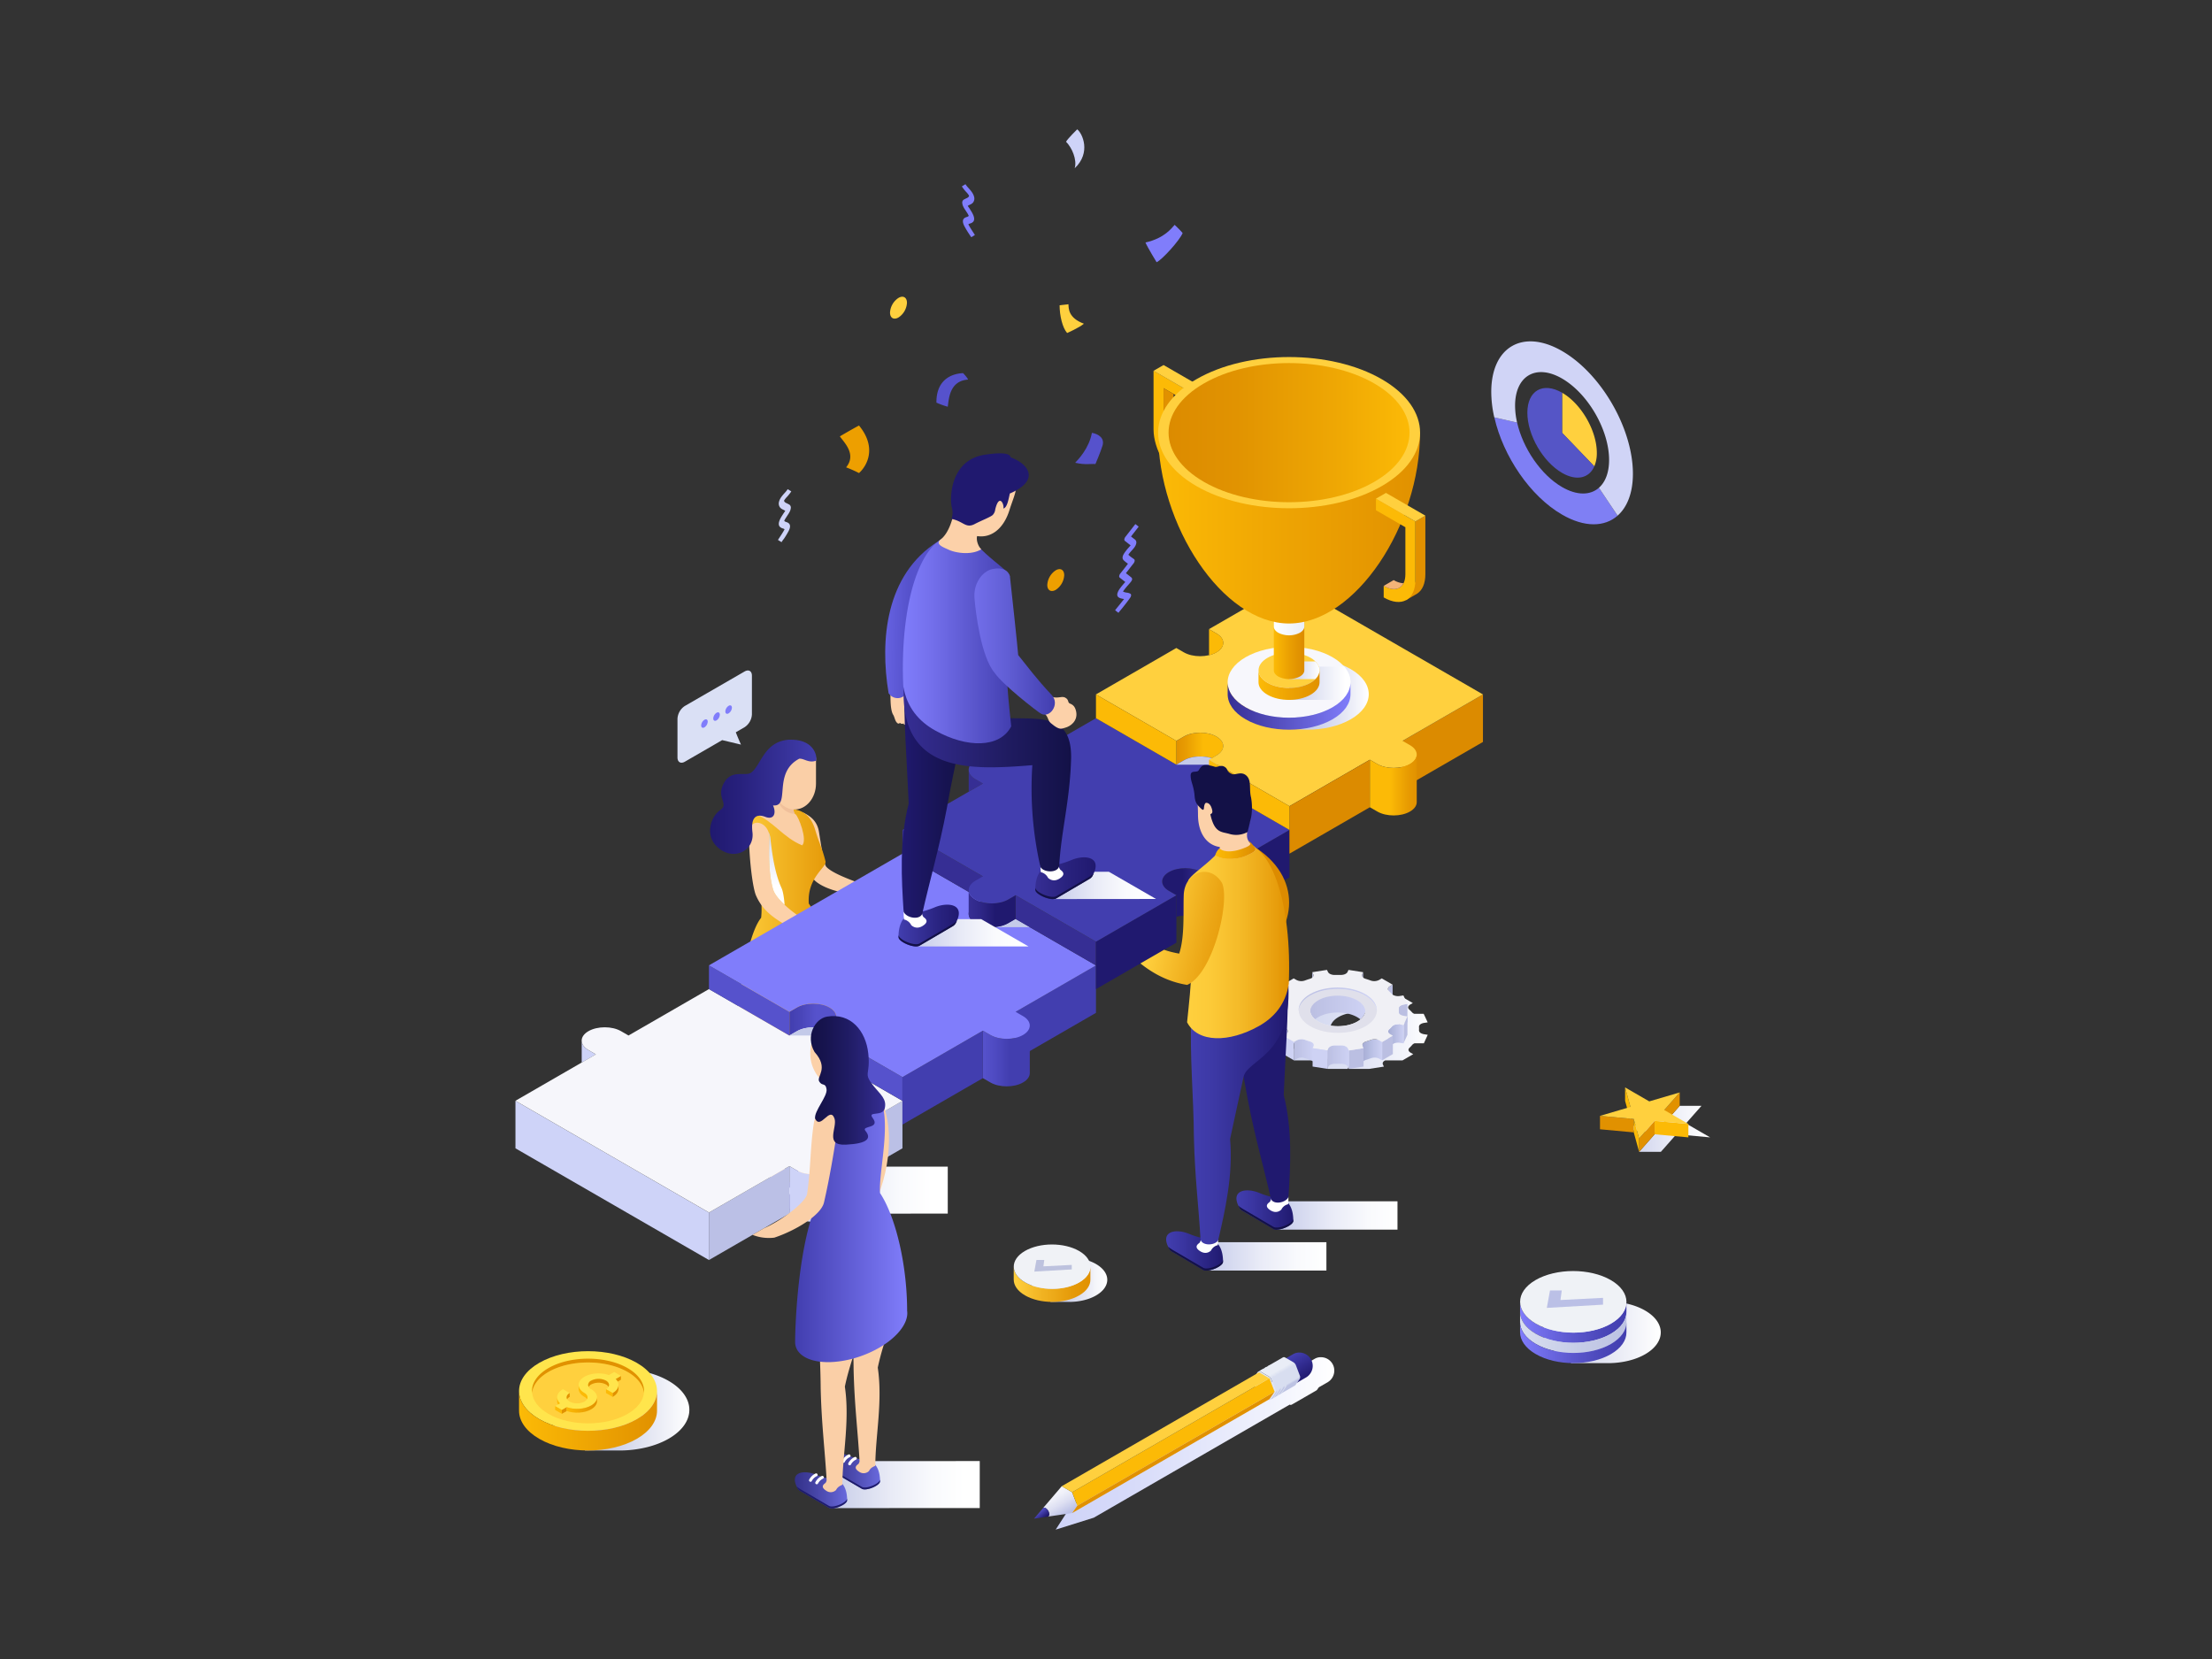 <svg xmlns="http://www.w3.org/2000/svg" xmlns:xlink="http://www.w3.org/1999/xlink" viewBox="0 0 1600 1200"><rect x="0" y="0" width="1600" height="1200" fill="#333333" stroke="none"/><defs><linearGradient id="l" x1="1173.05" x2="1236.98" y1="814.72" y2="814.72" gradientUnits="userSpaceOnUse"><stop offset="0" stop-color="#c4cae9"/><stop offset=".19" stop-color="#d2d6ee"/><stop offset=".71" stop-color="#f3f4fa"/><stop offset="1" stop-color="#fff"/></linearGradient><linearGradient id="m" x1="745.48" x2="800.93" y1="925.65" y2="925.65" gradientUnits="userSpaceOnUse"><stop offset=".43" stop-color="#c4c9e4"/><stop offset=".58" stop-color="#d7daed"/><stop offset=".85" stop-color="#f4f5fa"/><stop offset="1" stop-color="#fff"/></linearGradient><linearGradient id="n" x1="733.26" x2="788.73" y1="928.93" y2="928.93" gradientUnits="userSpaceOnUse"><stop offset="0" stop-color="#ffd03e"/><stop offset=".37" stop-color="#f1b322"/><stop offset=".76" stop-color="#e59a09"/><stop offset="1" stop-color="#e19100"/></linearGradient><linearGradient id="o" x1="1116.46" x2="1201.27" y1="963.69" y2="963.69" gradientUnits="userSpaceOnUse"><stop offset="0" stop-color="#c4c9e4"/><stop offset="1" stop-color="#fff"/></linearGradient><linearGradient id="a" x1="1099.5" x2="1176.47" y1="956.41" y2="956.41" gradientUnits="userSpaceOnUse"><stop offset="0" stop-color="#807cfb"/><stop offset=".01" stop-color="#7f7bfa"/><stop offset=".45" stop-color="#5e5ad1"/><stop offset=".79" stop-color="#4a46b8"/><stop offset="1" stop-color="#423eaf"/></linearGradient><linearGradient id="p" x1="1099.5" x2="1176.47" y1="963.76" y2="963.76" gradientUnits="userSpaceOnUse"><stop offset="0" stop-color="#d8def0"/><stop offset=".55" stop-color="#c6cce7"/><stop offset="1" stop-color="#bdc3e3"/></linearGradient><linearGradient id="q" x1="1099.5" x2="1176.47" y1="971.1" y2="971.1" xlink:href="#a"/><linearGradient id="r" x1="759.93" x2="964.59" y1="1044.06" y2="1044.06" gradientUnits="userSpaceOnUse"><stop offset="0" stop-color="#ced3f8"/><stop offset=".29" stop-color="#d7dbf9"/><stop offset=".75" stop-color="#eff1fd"/><stop offset="1" stop-color="#fff"/></linearGradient><linearGradient id="s" x1="935.89" x2="945.87" y1="979.6" y2="996.15" gradientUnits="userSpaceOnUse"><stop offset="0" stop-color="#423eaf"/><stop offset="1" stop-color="#20196f"/></linearGradient><linearGradient id="t" x1="770.78" x2="761.41" y1="1095.37" y2="1078.94" gradientUnits="userSpaceOnUse"><stop offset="0" stop-color="#bbc0e6"/><stop offset=".05" stop-color="#bfc4e7"/><stop offset=".43" stop-color="#dddff2"/><stop offset=".76" stop-color="#eff0f9"/><stop offset="1" stop-color="#f6f6fb"/></linearGradient><linearGradient id="u" x1="755.08" x2="751.13" y1="1098.17" y2="1093.07" gradientUnits="userSpaceOnUse"><stop offset="0" stop-color="#20196f"/><stop offset="1" stop-color="#5652cc"/></linearGradient><linearGradient id="v" x1="930.84" x2="919.9" y1="1004.6" y2="986.21" gradientUnits="userSpaceOnUse"><stop offset=".07" stop-color="#bdc3e3"/><stop offset=".14" stop-color="#d8def0"/><stop offset=".56" stop-color="#d8def0"/><stop offset=".69" stop-color="#e9edf6"/></linearGradient><linearGradient id="b" x1="924.96" x2="911.36" y1="1008.78" y2="991.5" gradientUnits="userSpaceOnUse"><stop offset=".56" stop-color="#d8def0"/><stop offset=".69" stop-color="#e9edf6"/></linearGradient><linearGradient id="w" x1="927.62" x2="914.02" y1="1007.25" y2="989.97" xlink:href="#b"/><linearGradient id="x" x1="930.28" x2="916.68" y1="1005.71" y2="988.43" xlink:href="#b"/><linearGradient id="y" x1="396.74" x2="498.63" y1="1019.69" y2="1019.69" gradientUnits="userSpaceOnUse"><stop offset=".37" stop-color="#c4c9e4"/><stop offset="1" stop-color="#fff"/></linearGradient><linearGradient id="c" x1="375.44" x2="475.23" y1="1027.66" y2="1027.66" gradientUnits="userSpaceOnUse"><stop offset="0" stop-color="#fcba06"/><stop offset="1" stop-color="#e19100"/></linearGradient><linearGradient id="z" x1="409.94" x2="431.84" y1="1016.28" y2="1016.28" xlink:href="#c"/><linearGradient id="A" x1="920.31" x2="1032.72" y1="743.98" y2="743.98" gradientUnits="userSpaceOnUse"><stop offset="0" stop-color="#d1d6f0"/><stop offset=".29" stop-color="#d5daf1"/><stop offset=".59" stop-color="#e2e5f5"/><stop offset=".9" stop-color="#f6f7fc"/><stop offset="1" stop-color="#fff"/></linearGradient><linearGradient id="d" x1="947.67" x2="987.61" y1="728.23" y2="728.23" gradientUnits="userSpaceOnUse"><stop offset="0" stop-color="#bbbfe2"/><stop offset="1" stop-color="#ced2f4"/></linearGradient><linearGradient id="B" x1="1004.07" x2="1015.25" y1="750.07" y2="750.07" gradientUnits="userSpaceOnUse"><stop offset="0" stop-color="#a5acd4"/><stop offset=".63" stop-color="#bec3e7"/><stop offset="1" stop-color="#ced2f4"/></linearGradient><linearGradient id="C" x1="920.31" x2="931.54" y1="750.09" y2="750.09" xlink:href="#d"/><linearGradient id="D" x1="985.4" x2="999.75" y1="760.44" y2="760.44" gradientUnits="userSpaceOnUse"><stop offset="0" stop-color="#a5acd4"/><stop offset=".52" stop-color="#bcc2e6"/><stop offset="1" stop-color="#ced2f4"/></linearGradient><linearGradient id="E" x1="935.95" x2="950.32" y1="760.46" y2="760.46" xlink:href="#d"/><linearGradient id="F" x1="960.09" x2="975.67" y1="764.65" y2="764.65" xlink:href="#d"/><linearGradient id="G" x1="939.34" x2="995.95" y1="722.79" y2="722.79" xlink:href="#d"/><linearGradient id="f" x1="894.11" x2="1005.59" y1="860.87" y2="860.87" gradientTransform="translate(-320.06)" gradientUnits="userSpaceOnUse"><stop offset="0" stop-color="#c2c8e6"/><stop offset=".11" stop-color="#ced3eb"/><stop offset=".42" stop-color="#e9ebf6"/><stop offset=".69" stop-color="#f9fafd"/><stop offset=".9" stop-color="#fff"/></linearGradient><linearGradient id="e" x1="1335.85" x2="1360.1" y1="956.92" y2="943.92" gradientTransform="matrix(.99 -.16 .16 .99 -892.47 133.83)" gradientUnits="userSpaceOnUse"><stop offset="0" stop-color="#1f196e"/><stop offset=".47" stop-color="#312c8d"/><stop offset="1" stop-color="#423eac"/></linearGradient><linearGradient id="H" x1="1313.88" x2="1338.13" y1="965.19" y2="952.2" xlink:href="#e"/><linearGradient id="I" x1="725.19" x2="803.21" y1="679.37" y2="679.37" gradientTransform="matrix(-1 0 0 1 1334.51 0)" gradientUnits="userSpaceOnUse"><stop offset="0" stop-color="#e19100"/><stop offset="1" stop-color="#ffd03e"/></linearGradient><linearGradient id="J" x1="513.56" x2="590.46" y1="576.36" y2="576.36" gradientUnits="userSpaceOnUse"><stop offset="0" stop-color="#20196f"/><stop offset=".27" stop-color="#27207c"/><stop offset=".77" stop-color="#39349d"/><stop offset="1" stop-color="#423eaf"/></linearGradient><linearGradient id="K" x1="1314.7" x2="1314.7" y1="654.47" y2="601.57" gradientTransform="matrix(-1 0 0 1 1876.34 0)" gradientUnits="userSpaceOnUse"><stop offset=".26" stop-color="#fff"/><stop offset="1" stop-color="#d3d8f2"/></linearGradient><linearGradient id="L" x1="570.98" x2="604.88" y1="861.82" y2="861.82" gradientUnits="userSpaceOnUse"><stop offset=".43" stop-color="#ced3f8"/><stop offset=".63" stop-color="#c6cbf0"/><stop offset="1" stop-color="#bbc0e6"/></linearGradient><linearGradient id="M" x1="570.98" x2="604.88" y1="746.07" y2="746.07" gradientUnits="userSpaceOnUse"><stop offset="0" stop-color="#423eaf"/><stop offset=".27" stop-color="#4a46ba"/><stop offset=".57" stop-color="#5652cc"/></linearGradient><linearGradient id="N" x1="710.94" x2="744.84" y1="763.84" y2="763.84" gradientUnits="userSpaceOnUse"><stop offset="0" stop-color="#5652cc"/><stop offset=".27" stop-color="#4e4ac1"/><stop offset=".57" stop-color="#423eaf"/></linearGradient><linearGradient id="O" x1="1229.89" x2="1263.79" y1="657.28" y2="657.28" gradientTransform="matrix(-1 0 0 1 1964.45 0)" gradientUnits="userSpaceOnUse"><stop offset=".43" stop-color="#20196f"/><stop offset=".78" stop-color="#302889"/><stop offset="1" stop-color="#362e94"/></linearGradient><linearGradient id="P" x1="1401.66" x2="1435.56" y1="648.09" y2="648.09" gradientTransform="matrix(-1 0 0 1 2276.19 0)" gradientUnits="userSpaceOnUse"><stop offset="0" stop-color="#362e94"/><stop offset=".22" stop-color="#302889"/><stop offset=".57" stop-color="#20196f"/></linearGradient><linearGradient id="Q" x1="850.91" x2="884.81" y1="550.12" y2="550.12" gradientUnits="userSpaceOnUse"><stop offset="0" stop-color="#e19100"/><stop offset=".2" stop-color="#e89c02"/><stop offset=".56" stop-color="#fbb906"/><stop offset=".57" stop-color="#fcba06"/></linearGradient><linearGradient id="R" x1="990.87" x2="1024.77" y1="567.88" y2="567.88" gradientUnits="userSpaceOnUse"><stop offset=".43" stop-color="#fcba06"/><stop offset=".44" stop-color="#fbb906"/><stop offset=".8" stop-color="#e89c02"/><stop offset="1" stop-color="#e19100"/></linearGradient><linearGradient id="S" x1="1311.96" x2="1422.26" y1="1073.84" y2="1073.84" gradientTransform="translate(-713.57)" xlink:href="#f"/><linearGradient id="g" x1="126.61" x2="164.43" y1="1064.29" y2="1064.29" gradientTransform="translate(472.12)" gradientUnits="userSpaceOnUse"><stop offset="0" stop-color="#34318a"/><stop offset=".24" stop-color="#3e3c99"/><stop offset=".72" stop-color="#5857c2"/><stop offset="1" stop-color="#696add"/></linearGradient><linearGradient id="T" x1="102.8" x2="140.63" y1="1078.02" y2="1078.02" xlink:href="#g"/><linearGradient id="U" x1="1328.55" x2="1409.69" y1="884.65" y2="884.65" gradientTransform="matrix(-1 0 0 1 1984.82 0)" gradientUnits="userSpaceOnUse"><stop offset="0" stop-color="#807dfb"/><stop offset="1" stop-color="#423eaf"/></linearGradient><linearGradient id="V" x1="190.4" x2="244.19" y1="781.48" y2="781.48" gradientTransform="translate(396.1)" gradientUnits="userSpaceOnUse"><stop offset="0" stop-color="#131147"/><stop offset=".2" stop-color="#17144f"/><stop offset=".51" stop-color="#201c65"/><stop offset=".88" stop-color="#302988"/><stop offset="1" stop-color="#362e94"/></linearGradient><linearGradient id="h" x1="1008.95" x2="1096.02" y1="908.77" y2="908.77" gradientTransform="translate(-136.59)" gradientUnits="userSpaceOnUse"><stop offset="0" stop-color="#c4cae9"/><stop offset=".11" stop-color="#ced3ed"/><stop offset=".45" stop-color="#e9ebf7"/><stop offset=".76" stop-color="#f9fafd"/><stop offset="1" stop-color="#fff"/></linearGradient><linearGradient id="W" x1="1019.08" x2="1106.24" y1="879.18" y2="879.18" gradientTransform="translate(-95.39)" xlink:href="#h"/><linearGradient id="i" x1="602.59" x2="643.7" y1="875.25" y2="875.25" gradientTransform="translate(291.78)" gradientUnits="userSpaceOnUse"><stop offset="0" stop-color="#423eaf"/><stop offset=".3" stop-color="#3a35a0"/><stop offset=".89" stop-color="#241e77"/><stop offset="1" stop-color="#20196f"/></linearGradient><linearGradient id="X" x1="551.75" x2="592.86" y1="904.84" y2="904.84" xlink:href="#i"/><linearGradient id="Y" x1="569.6" x2="640.29" y1="806.59" y2="806.59" gradientTransform="translate(291.78)" gradientUnits="userSpaceOnUse"><stop offset="0" stop-color="#423eaf"/><stop offset=".25" stop-color="#3c38a4"/><stop offset=".7" stop-color="#2d2787"/><stop offset="1" stop-color="#20196f"/></linearGradient><linearGradient id="Z" x1="566.87" x2="640.71" y1="679.74" y2="679.74" gradientTransform="translate(291.78)" gradientUnits="userSpaceOnUse"><stop offset="0" stop-color="#ffd03e"/><stop offset=".23" stop-color="#fcca38"/><stop offset=".52" stop-color="#f4ba28"/><stop offset=".86" stop-color="#e89f0e"/><stop offset="1" stop-color="#e19100"/></linearGradient><linearGradient id="aa" x1="835.1" x2="899.27" y1="664.83" y2="679.07" gradientUnits="userSpaceOnUse"><stop offset="0" stop-color="#ffd03e"/><stop offset=".63" stop-color="#eba514"/><stop offset="1" stop-color="#e19100"/></linearGradient><linearGradient id="ab" x1="879.05" x2="908.1" y1="615.01" y2="615.01" gradientUnits="userSpaceOnUse"><stop offset="0" stop-color="#fcba06"/><stop offset=".35" stop-color="#f3ad04"/><stop offset="1" stop-color="#dc8b00"/></linearGradient><linearGradient id="ac" x1="901.19" x2="990.06" y1="502.16" y2="502.16" gradientUnits="userSpaceOnUse"><stop offset=".43" stop-color="#c4cae9"/><stop offset=".56" stop-color="#cbd0eb"/><stop offset=".75" stop-color="#dde0f2"/><stop offset=".97" stop-color="#fbfbfd"/><stop offset="1" stop-color="#fff"/></linearGradient><linearGradient id="ad" x1="932.42" x2="976.84" y1="494.22" y2="494.22" gradientUnits="userSpaceOnUse"><stop offset="0" stop-color="#c4cae9"/><stop offset=".92" stop-color="#fff"/></linearGradient><linearGradient id="ae" x1="887.99" x2="976.85" y1="510.66" y2="510.66" gradientUnits="userSpaceOnUse"><stop offset="0" stop-color="#362e94"/><stop offset="1" stop-color="#807dfb"/></linearGradient><linearGradient id="af" x1="932.42" x2="954.47" y1="484.82" y2="484.82" gradientUnits="userSpaceOnUse"><stop offset="0" stop-color="#c4cae9"/><stop offset="1" stop-color="#fff"/></linearGradient><linearGradient id="j" x1="910.34" x2="954.49" y1="495.55" y2="495.55" gradientUnits="userSpaceOnUse"><stop offset="0" stop-color="#fcba06"/><stop offset=".48" stop-color="#eea403"/><stop offset="1" stop-color="#e19100"/></linearGradient><linearGradient id="ag" x1="921.38" x2="943.45" y1="467.88" y2="467.88" gradientUnits="userSpaceOnUse"><stop offset="0" stop-color="#fcba06"/><stop offset=".54" stop-color="#e99e02"/><stop offset="1" stop-color="#dc8b00"/></linearGradient><linearGradient id="ah" x1="921.38" x2="943.45" y1="452.04" y2="452.04" gradientUnits="userSpaceOnUse"><stop offset="0" stop-color="#fff"/><stop offset=".07" stop-color="#fdfeff"/><stop offset="1" stop-color="#eaeef9"/></linearGradient><linearGradient id="ai" x1="837.69" x2="1027.15" y1="381.93" y2="381.93" xlink:href="#j"/><linearGradient id="aj" x1="845.26" x2="1019.58" y1="312.95" y2="312.95" gradientUnits="userSpaceOnUse"><stop offset="0" stop-color="#dc8b00"/><stop offset=".28" stop-color="#e19301"/><stop offset=".71" stop-color="#efa804"/><stop offset="1" stop-color="#fcba06"/></linearGradient><linearGradient id="k" x1="662.9" x2="743.95" y1="674.71" y2="674.71" gradientUnits="userSpaceOnUse"><stop offset="0" stop-color="#c4cae9"/><stop offset=".09" stop-color="#ced3ed"/><stop offset=".41" stop-color="#e9ebf7"/><stop offset=".69" stop-color="#f9fafd"/><stop offset=".9" stop-color="#fff"/></linearGradient><linearGradient id="ak" x1="761.97" x2="836.18" y1="640.44" y2="640.44" xlink:href="#k"/><linearGradient id="al" x1="1210.62" x2="1232.83" y1="448.36" y2="448.05" gradientTransform="matrix(-1 0 0 1 1867.48 0)" gradientUnits="userSpaceOnUse"><stop offset="0" stop-color="#5652cc"/><stop offset="1" stop-color="#6b67e9"/></linearGradient><linearGradient id="am" x1="1835.46" x2="1879.09" y1="669.53" y2="669.53" gradientTransform="matrix(-1 0 0 1 2528.99 0)" gradientUnits="userSpaceOnUse"><stop offset="0" stop-color="#20196f"/><stop offset=".3" stop-color="#28227e"/><stop offset=".89" stop-color="#3e39a7"/><stop offset="1" stop-color="#423eaf"/></linearGradient><linearGradient id="an" x1="652.25" x2="702.28" y1="577.38" y2="577.38" gradientUnits="userSpaceOnUse"><stop offset="0" stop-color="#20196f"/><stop offset=".11" stop-color="#1e1869"/><stop offset=".66" stop-color="#161350"/><stop offset="1" stop-color="#131147"/></linearGradient><linearGradient id="ao" x1="1736.5" x2="1780.14" y1="635.28" y2="635.28" gradientTransform="matrix(-1 0 0 1 2528.99 0)" gradientUnits="userSpaceOnUse"><stop offset="0" stop-color="#20196f"/><stop offset=".48" stop-color="#29227e"/><stop offset="1" stop-color="#362e94"/></linearGradient><linearGradient id="ap" x1="653.56" x2="774.77" y1="563.85" y2="563.85" gradientUnits="userSpaceOnUse"><stop offset="0" stop-color="#362e94"/><stop offset=".63" stop-color="#1f1b60"/><stop offset="1" stop-color="#131147"/></linearGradient><linearGradient id="aq" x1="1797.56" x2="1875.91" y1="462.05" y2="462.05" gradientTransform="matrix(-1 0 0 1 2528.99 0)" gradientUnits="userSpaceOnUse"><stop offset="0" stop-color="#423eaf"/><stop offset=".19" stop-color="#504cc0"/><stop offset=".73" stop-color="#736feb"/><stop offset="1" stop-color="#807dfb"/></linearGradient><linearGradient id="ar" x1="1104.48" x2="1189.07" y1="464.05" y2="464.05" gradientTransform="matrix(-1 0 0 1 1867.48 0)" gradientUnits="userSpaceOnUse"><stop offset="0" stop-color="#423eaf"/><stop offset=".41" stop-color="#615ed5"/><stop offset=".78" stop-color="#7874f1"/><stop offset="1" stop-color="#807dfb"/></linearGradient></defs><g data-name="Man on stair"><polygon points="1236.97 822.69 1236.98 822.69 1219.5 812.6 1230.72 799.88 1230.72 799.88 1230.72 799.88 1214.99 799.88 1209.48 806.13 1208.69 806.36 1191.21 796.27 1195.08 810.37 1173.05 816.84 1197.47 819.08 1197.61 819.58 1185.61 833.17 1201.34 833.17 1212.56 820.46 1236.98 822.69 1236.97 822.69" style="mix-blend-mode:multiply" fill="url(#l)"/><polygon fill="#fcba06" points="1175.48 786.57 1175.48 796.27 1179.35 810.37 1179.35 800.66 1175.48 786.57"/><polygon fill="#e19100" points="1214.99 790.18 1214.99 799.88 1203.77 812.6 1203.77 802.9 1214.99 790.18"/><polygon fill="#fcba06" points="1196.83 810.76 1196.83 820.46 1221.25 822.69 1221.25 812.99 1196.83 810.76"/><polygon fill="#e19100" points="1157.32 807.14 1157.32 816.84 1181.74 819.08 1181.74 809.38 1157.32 807.14"/><polygon fill="#e19100" points="1196.83 810.76 1196.83 820.46 1185.61 833.17 1185.61 823.48 1196.83 810.76"/><polygon fill="#fcba06" points="1185.61 823.48 1185.61 833.17 1181.74 819.08 1181.74 809.38 1185.61 823.48"/><polygon fill="#ffd03e" points="1214.99 790.18 1203.77 802.9 1221.25 812.99 1196.83 810.76 1185.61 823.48 1181.74 809.38 1157.32 807.14 1179.35 800.66 1175.48 786.57 1192.96 796.66 1214.99 790.18"/><path d="M792.74,914.29c-5.79-3.35-13.5-4.89-21.07-4.67H759.81v2a30.84,30.84,0,0,0-6.27,2.72c-10.79,6.27-10.73,16.44.13,22.71a31.18,31.18,0,0,0,6.14,2.66v2H774c6.84-.11,13.62-1.66,18.83-4.69C803.66,930.73,803.61,920.56,792.74,914.29Z" style="mix-blend-mode:multiply" fill="url(#m)"/><path fill="url(#n)" d="M741.45,937c-5.47-3.16-8.2-7.3-8.19-11.43l0-9.44c0,4.15,2.72,8.29,8.19,11.44,10.86,6.27,28.41,6.27,39.2,0,5.37-3.12,8.05-7.2,8.06-11.28l0,9.43c0,4.08-2.7,8.15-8.06,11.27C769.86,943.28,752.31,943.28,741.45,937Z"/><path fill="#f0f2f6" d="M741.47,927.58c-10.86-6.27-10.92-16.44-.13-22.71s28.35-6.27,39.21,0,10.91,16.44.12,22.72S752.33,933.85,741.47,927.58Z"/><polygon fill="#bdc2de" points="775.23 914.94 754.72 915.98 755.35 911.37 749.69 911.37 748.15 919.77 775.23 918.21 775.23 914.94"/><path d="M1189.91,947.93c-8-4.65-18.73-6.78-29.23-6.47h-24.34v2.7a43.29,43.29,0,0,0-8.71,3.77c-15,8.7-14.88,22.81.18,31.51a44,44,0,0,0,8.53,3.7V986H1164c9.5-.16,18.91-2.32,26.13-6.52C1205.06,970.74,1205,956.63,1189.91,947.93Z" style="mix-blend-mode:multiply" fill="url(#o)"/><path fill="url(#a)" d="M1110.86,964.75c-7.58-4.38-11.38-10.12-11.36-15.86l0-7.36c0,5.75,3.77,11.5,11.36,15.88,15.07,8.7,39.43,8.7,54.4,0,7.44-4.33,11.16-10,11.18-15.65l0,7.35c0,5.66-3.74,11.32-11.18,15.65C1150.29,973.46,1125.93,973.46,1110.86,964.75Z"/><path fill="url(#p)" d="M1110.86,972.1c-7.58-4.38-11.38-10.13-11.36-15.87l0-7.35c0,5.75,3.77,11.49,11.36,15.87,15.07,8.71,39.43,8.71,54.4,0,7.44-4.33,11.16-10,11.18-15.65l0,7.35c0,5.66-3.74,11.32-11.18,15.64C1150.29,980.81,1125.93,980.81,1110.86,972.1Z"/><path fill="url(#q)" d="M1110.86,979.45c-7.58-4.38-11.38-10.13-11.36-15.87l0-7.35c0,5.75,3.77,11.49,11.36,15.87,15.07,8.7,39.43,8.7,54.4,0,7.44-4.33,11.16-10,11.18-15.65l0,7.34c0,5.67-3.74,11.32-11.18,15.65C1150.29,988.16,1125.93,988.16,1110.86,979.45Z"/><path fill="#eff2f6" d="M1110.89,957.41c-15.07-8.7-15.15-22.82-.18-31.51s39.34-8.71,54.4,0,15.15,22.81.18,31.51S1126,966.11,1110.89,957.41Z"/><polygon fill="#bbc0e6" points="1159.52 938.77 1128.72 940.34 1129.67 933.41 1121.16 933.41 1118.85 946.03 1159.52 943.69 1159.52 938.77"/><path d="M955.47,981.7a8.57,8.57,0,0,0-4.48,1.13l-5,2.91-.94-.55a1.52,1.52,0,0,0-1.49,0c-.13.06-17.73,10.23-17.73,10.23a1.75,1.75,0,0,0-.6.49l-.83,1.19-150.26,93-10.54,16.33,27.55-8.64L932.86,1016a1.54,1.54,0,0,0,1.5,0c.1,0,17.74-10.23,17.74-10.23a1.63,1.63,0,0,0,.57-.48l1.27-1.81,6.61-3.81a9.78,9.78,0,0,0,4.58-8.24A9.65,9.65,0,0,0,955.47,981.7Z" style="mix-blend-mode:multiply" fill="url(#r)"/><path fill="url(#s)" d="M939.87,978.35a8.57,8.57,0,0,0-4.48,1.13l-6.31,3.64a9.21,9.21,0,0,1,1.74.76,17.26,17.26,0,0,1,7.8,13.52,7.52,7.52,0,0,1-.51,2.8l6.84-4a9.77,9.77,0,0,0,4.58-8.24A9.66,9.66,0,0,0,939.87,978.35Z"/><path fill="url(#t)" d="M756.42,1090.9a5.59,5.59,0,0,1,2.52,4.37c0,1-.42,1.6-1.06,1.75l17.62-2.57,3.77-5.36-3.77-9.71L768,1075l-13.54,15.86A1.63,1.63,0,0,1,756.42,1090.9Z"/><path fill="url(#u)" d="M756.42,1090.9a1.63,1.63,0,0,0-2,0l-.2.24-6.28,7.35,9.75-1.43.18,0c.64-.15,1.06-.77,1.06-1.75A5.59,5.59,0,0,0,756.42,1090.9Z"/><path fill="#e1e5f1" d="M911.11,1009.06a4.62,4.62,0,0,1-1.71-2l-3-7.87a2.91,2.91,0,0,1,.3-2.44l2.93-4.18a1.56,1.56,0,0,1,2-.45l6.14,3.54a4.67,4.67,0,0,1,1.71,2l3,7.88a2.91,2.91,0,0,1-.29,2.44l-2.94,4.18a1.57,1.57,0,0,1-2,.44Z"/><polygon fill="#fcba06" points="921.96 1006.71 779.27 1089.09 775.5 1079.38 918.19 997 921.96 1006.71"/><polygon fill="#e19100" points="918.19 1012.07 775.5 1094.45 779.27 1089.09 921.96 1006.71 918.19 1012.07"/><polygon fill="#ffd03e" points="918.19 997 775.5 1079.38 767.97 1075.03 910.66 992.66 918.19 997"/><path fill="url(#v)" d="M940.3,995.25l-3-7.87a4.74,4.74,0,0,0-1.71-2l-6.14-3.54a1.57,1.57,0,0,0-1.49,0l-17.73,10.23a1.59,1.59,0,0,1,1.41,0l6.14,3.54a4.67,4.67,0,0,1,1.71,2l3,7.88a2.91,2.91,0,0,1-.29,2.44l-2.94,4.18a1.6,1.6,0,0,1-.4.38l17.64-10.19a1.63,1.63,0,0,0,.57-.48l2.94-4.18A2.91,2.91,0,0,0,940.3,995.25Z"/><path d="M921.43,1011.06a1.35,1.35,0,0,0,.4-.39l2.94-4.18a2.91,2.91,0,0,0,.3-2.44L922,996.18a4.49,4.49,0,0,0-1.71-2l-6.14-3.54a1.52,1.52,0,0,0-1.39,0s-1.29.71-1.29.71a1.64,1.64,0,0,1,1.42,0l6.14,3.54a4.62,4.62,0,0,1,1.71,2l3.06,7.87a3,3,0,0,1-.3,2.44l-2.94,4.18a1.64,1.64,0,0,1-.4.39Z" style="mix-blend-mode:multiply" fill="url(#b)"/><path d="M924.09,1009.52a1.52,1.52,0,0,0,.41-.39l2.93-4.18a2.89,2.89,0,0,0,.3-2.43l-3.05-7.88a4.69,4.69,0,0,0-1.72-2l-6.14-3.54a1.52,1.52,0,0,0-1.39,0s-1.28.72-1.28.72a1.59,1.59,0,0,1,1.41,0l6.14,3.54a4.67,4.67,0,0,1,1.71,2l3.06,7.87a3,3,0,0,1-.3,2.45l-2.94,4.17a1.48,1.48,0,0,1-.4.39Z" style="mix-blend-mode:multiply" fill="url(#w)"/><path d="M926.75,1008a1.49,1.49,0,0,0,.41-.38l2.93-4.18a2.92,2.92,0,0,0,.3-2.44l-3-7.88a4.65,4.65,0,0,0-1.71-2l-6.14-3.54a1.55,1.55,0,0,0-1.39,0s-1.29.72-1.29.72a1.59,1.59,0,0,1,1.41,0l6.14,3.54a4.52,4.52,0,0,1,1.71,2l3.06,7.88a3,3,0,0,1-.3,2.44l-2.93,4.18a1.49,1.49,0,0,1-.41.38Z" style="mix-blend-mode:multiply" fill="url(#x)"/><path fill="#7f7ff4" d="M1097.37,305.66c4.22,18.56,17.19,37.8,32.54,46.66,10.79,6.23,20.41,6,26.64.49L1170.06,373c-9.39,8.24-23.88,8.65-40.15-.75-23.14-13.35-42.68-42.34-49-70.33Z"/><path fill="#d0d4f6" d="M1163.9,332.7c0-21.68-15.22-48-34-58.88s-34-2.05-34,19.63a55.57,55.57,0,0,0,1.46,12.21l-16.5-3.77a83.35,83.35,0,0,1-2.19-18.4c0-32.66,22.93-45.91,51.23-29.57s51.23,56.06,51.23,88.73c0,13.87-4.15,24.23-11.08,30.32l-13.51-20.16C1161.14,348.77,1163.9,341.9,1163.9,332.7Z"/><path fill="#ffd03e" d="M1129.91,284.06c13.87,8,25.12,27.49,25.12,43.52a24.41,24.41,0,0,1-1.82,9.75l-23.3-24.26Z"/><path fill="#5555c6" d="M1129.91,284.06h0v29l23.3,24.26c-3.71,8.52-12.74,10.85-23.3,4.75-13.88-8-25.13-27.49-25.13-43.51S1116,276.05,1129.91,284.06Z"/><path d="M483.59,998.81c-10.66-6.15-24.81-9-38.72-8.57h-21.8v3.58a58.33,58.33,0,0,0-11.54,5c-19.82,11.53-19.7,30.22.25,41.74a58,58,0,0,0,11.29,4.89v3.74h26.15c12.57-.22,25-3.07,34.6-8.63C503.65,1029,503.55,1010.34,483.59,998.81Z" style="mix-blend-mode:multiply" fill="url(#y)"/><path fill="#ffe54c" d="M375.44,1006.15c0-7.38,4.86-14.75,14.61-20.37s22.51-8.44,35.29-8.44,25.53,2.81,35.28,8.44,14.61,13,14.61,20.37-4.86,14.74-14.61,20.37-22.51,8.43-35.28,8.43-25.54-2.81-35.28-8.43S375.44,1013.52,375.44,1006.15Z"/><path fill="url(#c)" d="M460.62,1026.52c-9.74,5.62-22.51,8.43-35.28,8.43s-25.54-2.81-35.28-8.43-14.62-13-14.62-20.37v14.22c0,7.37,4.87,14.74,14.62,20.37s22.51,8.44,35.28,8.44,25.54-2.81,35.28-8.44,14.62-13,14.61-20.37v-14.22C475.24,1013.52,470.37,1020.89,460.62,1026.52Z"/><path fill="#ffd03e" d="M396.68,1022.69c7.91,4.57,18.29,6.86,28.66,6.86s20.74-2.29,28.65-6.86c7.3-4.21,11.23-9.64,11.79-15.16-.56-5.51-4.49-10.94-11.79-15.15-7.91-4.57-18.28-6.86-28.65-6.86s-20.75,2.29-28.66,6.86c-7.3,4.21-11.22,9.63-11.79,15.15C385.46,1013.05,389.38,1018.48,396.68,1022.69Z"/><path fill="#e19100" d="M396.68,992.38c7.91-4.57,18.29-6.86,28.66-6.86s20.74,2.29,28.65,6.86c7.3,4.21,11.23,9.64,11.79,15.15a12.77,12.77,0,0,0,.08-1.38c0-6-4-12-11.87-16.55s-18.28-6.85-28.65-6.85-20.75,2.28-28.66,6.85-11.87,10.56-11.87,16.55a12.77,12.77,0,0,0,.08,1.38C385.46,1002,389.38,996.59,396.68,992.38Z"/><polygon fill="#e19100" points="445.3 1000.2 449.13 997.98 449.13 995.21 445.3 997.42 445.3 1000.2"/><path fill="#ffe54c" d="M427.62,1004.83a3.26,3.26,0,0,1,0-6.18,11.86,11.86,0,0,1,10.7,0c2.95,1.7,2.95,4.48,0,6.18l4.86,2.81c4.79-2.77,5.49-7,2.12-10.22l3.83-2.21-4.85-2.8-3.84,2.21c-5.54-1.94-12.89-1.54-17.68,1.23-2.73,1.57-4.23,3.66-4.22,5.89s1.5,4.32,4.22,5.89c2.95,1.71,2.95,4.48,0,6.18a11.8,11.8,0,0,1-10.7,0c-2.95-1.7-2.95-4.47,0-6.17l-4.86-2.81c-4.79,2.77-5.49,7-2.12,10.21l-3.53,2,4.85,2.8,3.54-2c5.55,1.94,12.89,1.54,17.68-1.22C433.25,1013.37,433.25,1008.08,427.62,1004.83Z"/><polygon fill="#fcba06" points="401.55 1019.85 406.4 1022.66 406.4 1019.88 401.55 1017.08 401.55 1019.85"/><polygon fill="#e19100" points="406.4 1022.66 409.94 1020.62 409.94 1017.84 406.4 1019.88 406.4 1022.66"/><polygon fill="#fcba06" points="438.32 1007.6 443.18 1010.41 443.18 1007.63 438.32 1004.83 438.32 1007.6"/><path fill="#e19100" d="M412.06,1010.41v-2.77c-2.09,1.2-2.69,3-1.82,4.47A4.79,4.79,0,0,1,412.06,1010.41Z"/><path fill="#fcba06" d="M403,1010.59v3.12h0a5.22,5.22,0,0,0,.6,2.19l1.47-.85a6,6,0,0,1-2.08-4.45Z"/><path fill="#fcba06" d="M422.76,1010.4a4.88,4.88,0,0,1,1.82,1.71c.88-1.52.28-3.27-1.82-4.48-2.72-1.57-4.23-3.67-4.22-5.89v2.77C418.53,1006.74,420,1008.83,422.76,1010.4Z"/><path fill="#fcba06" d="M431.84,1010.71v-.06h0Z"/><path fill="#e19100" d="M447.38,1001.74c0,2.13-1.38,4.27-4.2,5.9v2.77c2.89-1.67,4.28-3.87,4.2-6.06h0v-2.62Z"/><path fill="url(#z)" d="M427.62,1016.62c-4.79,2.76-12.13,3.16-17.68,1.22v2.78c5.55,1.94,12.89,1.54,17.68-1.23,2.79-1.61,4.2-3.73,4.22-5.84h0v-2.81C431.84,1012.87,430.43,1015,427.62,1016.62Z"/><path fill="#e19100" d="M438.32,998.65a11.86,11.86,0,0,0-10.7,0,3.77,3.77,0,0,0-2.22,3.09,2.75,2.75,0,0,0,.4,1.39,4.88,4.88,0,0,1,1.82-1.71,11.86,11.86,0,0,1,10.7,0,4.81,4.81,0,0,1,1.82,1.71C441,1001.61,440.41,999.86,438.32,998.65Z"/><path d="M1021.62,755.66a4.49,4.49,0,0,1,1.53-1h6.75l2.82-6.16-2.55-.4a7,7,0,0,1-2.37-.79,2.39,2.39,0,0,1-1.41-2.09,16.69,16.69,0,0,0,0-2.45c-.06-1.77,2.1-2.63,3.74-2.88l2.55-.4-2.89-6.16H1023a5.51,5.51,0,0,1-.65-.31,4,4,0,0,1-.9-.7,25.33,25.33,0,0,0-2.14-2.13c-1.56-1.52-.44-2.89.76-3.59l1.85-1.07-7.82-4.52-1.86,1.08a7.72,7.72,0,0,1-6.18.45q-1.8-.67-3.69-1.23a6.62,6.62,0,0,1-1.21-.53c-1.5-.86-1.57-2-1.22-2.8l.67-1.47L990,714.84l-.67,1.48c-.43.95-1.91,2.2-5,2.18-1.42,0-2.84,0-4.25,0a7.15,7.15,0,0,1-3.62-.81,3.32,3.32,0,0,1-1.36-1.37l-.69-1.48-10.64,1.66.69,1.47c.44.95.25,2.46-2.4,3.33-1.25.37-2.47.78-3.67,1.23a7.76,7.76,0,0,1-6.19-.45L950.37,721l-7.77,4.52,1.87,1.07c1.2.7,2.34,2.07.79,3.59a26.44,26.44,0,0,0-2.11,2.13c-1.47,1.53-4.08,1.65-5.72,1.4l-2.56-.39-2.82,6.16,2.55.4a7.18,7.18,0,0,1,2.37.78,2.44,2.44,0,0,1,1.42,2.1,15.42,15.42,0,0,0,0,2.45,2.05,2.05,0,0,1-.7,1.59H920.31v7.85h21.43a5.25,5.25,0,0,1,.63.31,4.09,4.09,0,0,1,.91.7,25.33,25.33,0,0,0,2.14,2.13,2.65,2.65,0,0,1,.62.85H936V767h15.26v-.34l1.28-.74a7.68,7.68,0,0,1,6.18-.45c.47.18,1,.34,1.42.5v7.18h14.69l.67-1.47a2.23,2.23,0,0,1,.19-.32v1.79h14.68l10.64-1.65-.69-1.47c-.4-.85-.28-2.15,1.65-3h12.48l7.77-4.52-1.87-1.07c-1.2-.7-2.34-2.08-.79-3.59A24.88,24.88,0,0,0,1021.62,755.66Zm-25-3.48c-7.82,4.55-20.56,4.55-28.44,0s-7.92-11.93-.09-16.47,20.56-4.55,28.44,0S1004.41,747.63,996.58,752.18Z" style="mix-blend-mode:multiply" fill="url(#A)"/><path fill="url(#d)" d="M981.72,722.51c-7.82-4.52-20.47-4.52-28.25,0-6.92,4-7.64,10.27-2.2,14.78a16.37,16.37,0,0,1,2.2-1.53c7.78-4.51,20.43-4.51,28.25,0a16.45,16.45,0,0,1,2.29,1.59C989.48,732.83,988.72,726.55,981.72,722.51Z"/><path fill="#bbbfe2" d="M985.33,704.67a2.07,2.07,0,0,0-.17.79l0,13.3a2,2,0,0,1,.17-.79l.68-1.47,0-13.3Z"/><path fill="#bbbfe2" d="M949.85,704.67l-.69-1.47,0,13.3.69,1.47a1.87,1.87,0,0,1,.19.82l0-13.29A1.91,1.91,0,0,0,949.85,704.67Z"/><path fill="#bbbfe2" d="M1005.46,713.3a2.64,2.64,0,0,0-1.52,2.05l0,13.3a2.67,2.67,0,0,1,1.52-2.06l1.86-1.07,0-13.3Z"/><path fill="#ced2f4" d="M929.82,713.3,928,712.22l0,13.3,1.86,1.07a2.7,2.7,0,0,1,1.55,2.09l0-13.3A2.68,2.68,0,0,0,929.82,713.3Z"/><path fill="#bbbfe2" d="M1015.47,726.58c-1.62.25-3.73,1.1-3.74,2.81l0,13.3c0-1.72,2.13-2.56,3.74-2.81l2.55-.4,0-13.29Z"/><path fill="#242d3c" d="M1011.78,730.79l0,13.3c0,.37,0,.75,0,1.12l0-13.29C1011.77,731.54,1011.78,731.17,1011.78,730.79Z"/><path fill="#ced2f4" d="M923.73,731.66v-2.2a2.42,2.42,0,0,0-1.41-2.09,7,7,0,0,0-2.38-.79l-2.54-.39,0,13.29,2.55.4a7.26,7.26,0,0,1,2.37.78,2.6,2.6,0,0,1,1.37,1.69v1.55c0,.44,0,.88.05,1.31l0-13.3A2.09,2.09,0,0,0,923.73,731.66Z"/><path fill="#242d3c" d="M923.74,732l0,13.3a.17.17,0,0,0,0-.07l0-13.3Z"/><polygon fill="#bbbfe2" points="1018.07 735.19 1018.03 748.49 1015.21 754.65 1015.25 741.36 1018.07 735.19"/><polygon fill="#ced2f4" points="920.35 741.36 920.31 754.65 917.42 748.49 917.46 735.19 920.35 741.36"/><path fill="url(#B)" d="M1012.7,741c-1.64-.25-4.25-.13-5.73,1.4a24.88,24.88,0,0,1-2.11,2.13,2.15,2.15,0,0,0-.75,1.5l0,13.3a2.13,2.13,0,0,1,.75-1.5,23.5,23.5,0,0,0,2.11-2.13c1.48-1.54,4.09-1.65,5.73-1.4l2.55.39,0-13.29Z"/><path fill="url(#C)" d="M930.77,744.49a26.91,26.91,0,0,1-2.14-2.13,4.49,4.49,0,0,0-.91-.7,7.93,7.93,0,0,0-4.84-.7l-2.53.4,0,13.29,2.54-.39a7.8,7.8,0,0,1,4.84.7,4,4,0,0,1,.9.7,25.48,25.48,0,0,0,2.15,2.13,2.12,2.12,0,0,1,.76,1.52l0-13.29A2.16,2.16,0,0,0,930.77,744.49Z"/><polygon fill="#bbbfe2" points="1007.52 749.15 1007.49 762.45 999.72 766.97 999.75 753.67 1007.52 749.15"/><polygon fill="#ced2f4" points="935.98 753.67 935.95 766.97 928.12 762.45 928.16 749.15 935.98 753.67"/><path fill="url(#D)" d="M997.88,752.59a7.75,7.75,0,0,0-6.18-.44c-1.2.44-2.43.85-3.68,1.23-2,.64-2.58,1.64-2.58,2.5l0,13.3c0-.86.62-1.86,2.58-2.51,1.26-.37,2.48-.78,3.68-1.23a7.69,7.69,0,0,1,6.18.45l1.88,1.08,0-13.3Z"/><path fill="url(#E)" d="M948.92,753.9a6,6,0,0,0-1.21-.52c-1.26-.38-2.48-.79-3.68-1.23a7.7,7.7,0,0,0-6.19.44L936,753.67l0,13.3,1.85-1.08a7.7,7.7,0,0,1,6.19-.45c1.2.45,2.43.86,3.68,1.23a6.62,6.62,0,0,1,1.21.53,2.33,2.33,0,0,1,1.4,2l0-13.3A2.36,2.36,0,0,0,948.92,753.9Z"/><polygon fill="#bbbfe2" points="986.32 758.17 986.28 771.47 975.64 773.12 975.67 759.83 986.32 758.17"/><path fill="url(#F)" d="M975,758.35a3.26,3.26,0,0,0-1.36-1.37,7,7,0,0,0-3.62-.8c-1.41,0-2.83,0-4.24,0-3,0-4.52,1.23-5,2.18l-.67,1.48,0,13.29.68-1.47c.43-.95,1.91-2.2,5-2.18,1.42,0,2.83,0,4.24,0a7.12,7.12,0,0,1,3.62.81,3.24,3.24,0,0,1,1.37,1.37l.69,1.47,0-13.29Z"/><path fill="#f0f0f5" d="M1005.66,748.08l1.86,1.08-7.77,4.51-1.87-1.08a7.75,7.75,0,0,0-6.18-.44c-1.2.44-2.43.85-3.68,1.23-2.64.86-2.84,2.37-2.39,3.32l.69,1.47-10.65,1.66-.69-1.48a3.26,3.26,0,0,0-1.36-1.37,7,7,0,0,0-3.62-.8c-1.41,0-2.83,0-4.24,0-3,0-4.52,1.23-5,2.18l-.67,1.48-10.66-1.66.68-1.47c.35-.78.27-1.93-1.23-2.8a6,6,0,0,0-1.21-.52c-1.26-.38-2.48-.79-3.68-1.23a7.7,7.7,0,0,0-6.19.44L936,753.67l-7.82-4.51,1.86-1.08c1.19-.7,2.32-2.07.75-3.59a26.91,26.91,0,0,1-2.14-2.13,4.49,4.49,0,0,0-.91-.7,7.93,7.93,0,0,0-4.84-.7l-2.53.4-2.89-6.17,2.54-.39c1.64-.26,3.79-1.12,3.74-2.89a16.7,16.7,0,0,1,0-2.45,2.42,2.42,0,0,0-1.41-2.09,7,7,0,0,0-2.38-.79l-2.54-.39,2.82-6.17,2.55.39c1.64.26,4.25.14,5.72-1.4a26.58,26.58,0,0,1,2.12-2.13c1.55-1.51.41-2.89-.8-3.58L928,712.22l7.77-4.52,1.88,1.08a7.69,7.69,0,0,0,6.18.45c1.2-.45,2.42-.86,3.67-1.23,2.65-.86,2.85-2.38,2.4-3.33l-.69-1.47,10.64-1.65.69,1.47a3.24,3.24,0,0,0,1.37,1.37,7.1,7.1,0,0,0,3.62.81c1.41,0,2.82,0,4.24,0,3,0,4.52-1.23,4.95-2.18l.68-1.47L986,703.2l-.68,1.47c-.35.78-.28,1.94,1.23,2.81a6.64,6.64,0,0,0,1.21.52c1.25.37,2.48.78,3.68,1.23a7.7,7.7,0,0,0,6.19-.45l1.85-1.08,7.82,4.52-1.85,1.08c-1.2.69-2.32,2.06-.75,3.58a28.53,28.53,0,0,1,2.13,2.13,4.09,4.09,0,0,0,.91.7,7.8,7.8,0,0,0,4.84.7l2.54-.39,2.89,6.17-2.55.39c-1.64.26-3.79,1.12-3.74,2.88a15.54,15.54,0,0,1,0,2.46,2.42,2.42,0,0,0,1.41,2.09,7.26,7.26,0,0,0,2.38.79l2.54.39-2.82,6.17-2.55-.4c-1.64-.25-4.25-.13-5.73,1.4a24.88,24.88,0,0,1-2.11,2.13C1003.31,746,1004.45,747.38,1005.66,748.08Zm-52.17-9.19c7.88,4.55,20.62,4.54,28.45,0s7.78-11.92-.09-16.47-20.62-4.55-28.45,0-7.79,11.93.09,16.48Z"/><polygon fill="#ced2f4" points="960.13 759.83 960.09 773.12 949.43 771.47 949.47 758.17 960.13 759.83"/><path fill="#e0e0eb" d="M987.6,720.16c-11.09-6.4-29-6.41-40,0-5.25,3.05-8,7-8.21,11,.22,4.05,3,8.06,8.34,11.14,11.09,6.41,29,6.4,40,0,5.25-3,8-7,8.21-11C995.72,727.26,992.94,723.25,987.6,720.16Zm-5.79,18.73c-7.77,4.51-20.42,4.52-28.25,0-3.7-2.14-5.66-4.91-5.87-7.71.22-2.76,2.15-5.49,5.78-7.6,7.78-4.52,20.43-4.52,28.25,0,3.7,2.13,5.66,4.9,5.87,7.7C987.37,734.05,985.45,736.77,981.81,738.89Z"/><path fill="url(#G)" d="M947.56,720.16c11-6.41,29-6.4,40,0,5.34,3.09,8.11,7.09,8.33,11.13.25-4.39-2.52-8.84-8.33-12.19-11.09-6.41-29-6.41-40,0-5.71,3.31-8.44,7.7-8.21,12C939.58,727.16,942.31,723.21,947.56,720.16Z"/><path fill="#ced3f8" d="M771.11,102.54c1.07-2.16,8.06-9,8.06-9,3.77,2.87,10.22,16.85-1.79,28.15C779.17,115.44,775.32,106.75,771.11,102.54Z"/><path fill="#ed9f00" d="M607.49,315.64c3.09,4.41,12.25,13,4.53,22.4a91.14,91.14,0,0,1,9.32,4.14c5.81-5.21,13.16-18.39,0-34.39C616,310.6,607.49,315.64,607.49,315.64Z"/><path fill="#5652cc" d="M685.54,294.2c.81-5,.94-18.69,14.66-19.63-.4-1.48-3.59-4.67-3.59-4.67-8.24.36-19.41,4.67-19.27,21.34A61,61,0,0,0,685.54,294.2Z"/><path fill="#807dfb" d="M849.65,162.64c-1.88,1.88-6.86,9.54-21.11,12.77,1.75,4,8.07,14.26,8.07,14.26,4-1.75,16.94-16.14,18.82-21.11C853.55,166.3,849.65,162.64,849.65,162.64Z"/><path fill="#5652cc" d="M777.71,334.72c2.15-2.29,10-10.33,12.1-21.65,5.11.94,9.28,4,7.67,9.28-1.53,4.94-5.12,13.31-5.12,13.31C788.94,335.32,785.24,336.46,777.71,334.72Z"/><path fill="#ffd03e" d="M766.44,220.79l6.4-.72c.16,3.05-.2,9.86,11.19,14.08-3.5,2.95-12.15,6.72-12.15,6.72C768.52,237.1,766.44,228.32,766.44,220.79Z"/><path fill="#807dfb" d="M809,443.26l-2.4-1.87c.72-.93,1.57-2,2.46-3.08,1.31-1.63,2.73-3.4,4-5l-.44-.08c-2.33-.42-5.51-1-4.15-4.7.77-2.09,2.73-4.43,5.41-7.5l.07-.07c-1.42-1.12-3.6-2.81-4-3.12a1.36,1.36,0,0,1-.38-1.31,3.94,3.94,0,0,1,.85-1.78c1.58-1.94,3.17-4,4.72-6l.74-1-.17-.12a20.91,20.91,0,0,1-2.88-2.32c-2-2,0-4.74,1.48-6.71l.17-.23c.68-.93,1.45-1.77,2.12-2.52.38-.42.91-1,1.21-1.39l-.19-.15c-.9-.66-1.77-1.36-2.65-2.05-.43-.35-.86-.7-1.3-1a1.33,1.33,0,0,1-.38-1.27,3.84,3.84,0,0,1,.8-1.74l7.15-9.17,2.4,1.87-5.54,7.1.13.1c.86.68,1.71,1.37,2.59,2a2.71,2.71,0,0,1,1.05,2.91c-.36,2-1.92,3.68-3.3,5.21-.56.61-1.13,1.24-1.55,1.8l-.17.24c-.23.31-.49.66-.68.94l.08.09a20.23,20.23,0,0,0,2.64,2.12c.49.35,1,.69,1.45,1.06.66.52.47,1.87-.42,3s-1.57,2-2.35,3c-1,1.34-2.09,2.72-3.16,4.07l1.61,1.26,1.7,1.33c.92.72,1.88,1.47.44,3.47a.76.76,0,0,0-.11.14c-.55.71-1.3,1.56-2.09,2.46a43.28,43.28,0,0,0-3.68,4.6,7.77,7.77,0,0,0,2.74.82,6.53,6.53,0,0,1,2.76.89c.58.48.47,1.66-.27,2.75-1.62,2.39-4,5.35-6.09,8C810.5,441.35,809.69,442.37,809,443.26Z"/><path fill="#ced3f8" d="M565.31,392.16l-2.59-1.61c.54-.86,1.12-1.74,1.7-2.62,1.06-1.62,2.15-3.29,2.94-4.82.06-.13.11-.22.13-.28a3.7,3.7,0,0,0-1.26-.6,4.63,4.63,0,0,1-2.25-1.31c-1.86-2.31.7-6.31,1.92-8.24q.26-.37.48-.75c.16-.26.38-.58.62-.93s.72-1.08,1-1.54l-.37-.2a3.25,3.25,0,0,1-.52-.28c-.24-.14-.52-.28-.8-.41a5.46,5.46,0,0,1-2-1.42,4.65,4.65,0,0,1-.83-4.18c.57-2.47,2.4-4.5,4-6.3a22.59,22.59,0,0,0,2.3-2.84l2.59,1.61a29.51,29.51,0,0,1-3.24,4.08,14.79,14.79,0,0,0-2,2.56s-.06.38.44,1a4.23,4.23,0,0,0,1.41.9,8.6,8.6,0,0,1,1,.51l.38.2a2.56,2.56,0,0,1,1.61,3c-.17,1.85-1.49,3.81-2.45,5.23-.16.24-.31.46-.42.64l-.54.86a12.61,12.61,0,0,0-1.3,2.31.43.43,0,0,0,.09.16,3.47,3.47,0,0,0,1.43.72c1.27.44,4.24,1.47,1.65,6.5a61.9,61.9,0,0,1-3.42,5.65C566.34,390.54,565.81,391.36,565.31,392.16Zm2.8-23Z"/><path fill="#807dfb" d="M700.9,169.13a64.14,64.14,0,0,1-3.39-5.66c-2.56-5.05.42-6.06,1.69-6.49a3.35,3.35,0,0,0,1.43-.72,1.62,1.62,0,0,0,.1-.15,13.49,13.49,0,0,0-1.29-2.33l-.54-.85c-.11-.19-.26-.4-.42-.65-1-1.43-2.26-3.39-2.42-5.24a2.56,2.56,0,0,1,1.63-2.94l.38-.2a9.57,9.57,0,0,1,1-.5,4.18,4.18,0,0,0,1.42-.9,1.53,1.53,0,0,0,.45-1,14.32,14.32,0,0,0-2-2.57,30.25,30.25,0,0,1-3.21-4.1l2.6-1.59a23,23,0,0,0,2.28,2.84c1.61,1.81,3.42,3.85,4,6.33a4.66,4.66,0,0,1-.85,4.17,5.55,5.55,0,0,1-2.06,1.41,7.48,7.48,0,0,0-.8.41l-.52.28a3.35,3.35,0,0,0-.37.2c.24.46.71,1.16,1,1.53s.45.68.61.94l.47.76c1.22,1.93,3.75,5.94,1.88,8.25a4.71,4.71,0,0,1-2.25,1.29,4,4,0,0,0-1.27.59,1.91,1.91,0,0,0,.13.29c.78,1.53,1.86,3.21,2.91,4.83.58.89,1.15,1.77,1.68,2.63l-2.59,1.59C702,170.77,701.44,170,700.9,169.13Zm-1.12-20.57Z"/><path fill="#ed9f00" d="M757.53,423.12a13.53,13.53,0,0,1,6.12-10.6c3.38-2,6.12-.37,6.12,3.53a13.53,13.53,0,0,1-6.12,10.61C760.27,428.62,757.53,427,757.53,423.12Z"/><path fill="#ffd03e" d="M643.78,226.1a13.53,13.53,0,0,1,6.12-10.61c3.39-2,6.13-.37,6.13,3.53a13.52,13.52,0,0,1-6.13,10.61C646.52,231.59,643.78,230,643.78,226.1Z"/><path fill="#dae0f5" d="M538.59,485.7l-43.22,24.95a11.79,11.79,0,0,0-5.33,9.23v28c0,3.4,2.39,4.78,5.33,3.08l27-15.61,13.6,3.24s-2.52-5.63-3.74-8.92l6.33-3.66a11.78,11.78,0,0,0,5.32-9.23v-28C543.91,485.38,541.53,484,538.59,485.7Z"/><path fill="#807dfb" d="M507.18,524.73a5.22,5.22,0,0,1,2.37-4.1c1.31-.76,2.37-.15,2.37,1.36a5.22,5.22,0,0,1-2.37,4.11C508.24,526.86,507.18,526.25,507.18,524.73Z"/><path fill="#807dfb" d="M515.92,519.68a5.23,5.23,0,0,1,2.38-4.1c1.31-.76,2.37-.15,2.37,1.37a5.22,5.22,0,0,1-2.37,4.1C517,521.81,515.92,521.2,515.92,519.68Z"/><path fill="#807dfb" d="M524.67,514.64a5.22,5.22,0,0,1,2.37-4.11c1.31-.76,2.37-.15,2.37,1.36A5.22,5.22,0,0,1,527,516C525.73,516.76,524.67,516.15,524.67,514.64Z"/><polygon points="685.54 843.85 584.52 843.91 585.72 857.83 574.05 857.7 580.54 877.89 685.54 877.83 685.54 843.85" style="mix-blend-mode:multiply" fill="url(#f)"/><path fill="#facfa7" d="M597.71,627c-1.94-2.13-4-17.35-5.34-25.39s-6.56-11.48-11.26-13.79c0,0-2.84,11.24-6.28,11.85,2.76,15.43,8.58,32.45,15.4,38s19.53,8.7,31.5,9.85a75.13,75.13,0,0,1,2.08-7.92C613.61,635.87,601.65,631.32,597.71,627Z"/><path fill="url(#e)" d="M578.55,842.7c-4.87.79-6.29,8.66-3.85,13.6,1.52,1.69,5.34,3.28,5.34,3.28s15.42,6.33,18.89,6.61,11.17-1,11.8-7c-.59-3.61-3.64-4.6-7.37-6.83-4.86-2.89-9-7.07-13-9C587.19,841.83,578.55,842.7,578.55,842.7Z"/><path fill="#facfa7" d="M587.92,837.68c-2.38.39-10,2.28-10,2.28s-2.83,7.94,1.64,9.34c8.68,2.73,16.08-3.1,12.66-5.06C589.9,842.93,587.64,841.45,587.92,837.68Z"/><path fill="#121047" d="M598.82,864.6c-3.57-.29-19.44-6.79-19.44-6.79a20.54,20.54,0,0,1-5.33-3.23,12.68,12.68,0,0,0,.65,1.72c1.52,1.69,5.34,3.28,5.34,3.28s15.42,6.33,18.89,6.61,11.17-1,11.8-7c0-.11-.07-.23-.09-.35C609,863.76,602.09,864.87,598.82,864.6Z"/><path fill="#362e91" d="M593.67,845.41c-.65-.86-2.15-3.15-4.8-1.25s-3.4,4.35-3.07,6.32,6,.51,6.25.21S593.67,845.41,593.67,845.41Z"/><path fill="#fff" d="M596.29,847.88a11.59,11.59,0,0,0-5.18,5,1.56,1.56,0,0,1-2.08.75,1.58,1.58,0,0,1-.75-2.09,14.76,14.76,0,0,1,6.79-6.57,1.56,1.56,0,1,1,1.22,2.88Z"/><path fill="#fff" d="M601.1,851a11.66,11.66,0,0,0-5.17,5,1.56,1.56,0,0,1-2.82-1.35,14.64,14.64,0,0,1,6.77-6.57A1.56,1.56,0,0,1,601.1,851Z"/><path fill="#facfa7" d="M586.58,682c2.34,29,6.23,56.66,6.23,79.95,0,26.66-4.63,54.73-4.91,77.07.25,6.85-7.53,12.22-10.81,6.17-.15-2,.79-4.51.45-7.43-2-17-7.82-43.15-2.91-65.15-6.75-29.16-25.33-65.19-22.58-88.07C560.49,680.29,580.12,679.89,586.58,682Z"/><path fill="url(#H)" d="M558.2,854.4c-4.88.8-6.29,8.66-3.85,13.6,1.51,1.7,5.35,3.29,5.35,3.29s15.41,6.33,18.88,6.6,11.17-1,11.8-6.94c-.59-3.62-3.64-4.61-7.38-6.83-4.85-2.89-9-7.08-12.94-9C566.83,853.53,558.2,854.4,558.2,854.4Z"/><path fill="#facfa7" d="M567.57,849.39c-2.38.39-10,2.28-10,2.28s-2.84,7.93,1.64,9.33c8.68,2.73,16.07-3.1,12.66-5C569.55,854.64,567.29,853.16,567.57,849.39Z"/><path fill="#121047" d="M578.47,876.31C574.9,876,559,869.52,559,869.52a20.68,20.68,0,0,1-5.33-3.24,11.75,11.75,0,0,0,.65,1.72c1.51,1.7,5.35,3.29,5.35,3.29s15.41,6.33,18.88,6.6,11.17-1,11.8-6.94c0-.12-.07-.23-.09-.35C588.65,875.47,581.74,876.58,578.47,876.31Z"/><path fill="#362e91" d="M573.31,857.12c-.64-.86-2.14-3.15-4.79-1.26s-3.4,4.35-3.08,6.33,6,.51,6.26.21S573.31,857.12,573.31,857.12Z"/><path fill="#fff" d="M575.93,859.58a11.66,11.66,0,0,0-5.17,5,1.57,1.57,0,0,1-2.83-1.34,14.82,14.82,0,0,1,6.78-6.58,1.57,1.57,0,0,1,2,.83A1.55,1.55,0,0,1,575.93,859.58Z"/><path fill="#fff" d="M580.75,862.66a11.62,11.62,0,0,0-5.17,5,1.56,1.56,0,1,1-2.82-1.34,14.63,14.63,0,0,1,6.77-6.57,1.56,1.56,0,1,1,1.22,2.88Z"/><path fill="#facfa7" d="M570.62,694.44c0,26.68.29,56.53.29,79.82,0,26.66-3.08,54.08-3.36,76.41.24,6.85-7.53,12.22-10.82,6.18-.14-2,.8-4.52.45-7.44-2-17-7.81-43.14-2.91-65.14-6.74-29.16-17.14-59.88-11-89.62C551.75,690.46,564.17,692.39,570.62,694.44Z"/><path fill="url(#I)" d="M550.55,663.84c2.21-20.11-7.28-42.78-9-55.35-1.09-7.92-1.89-17.21,5.29-19.44,7.42-2.31,10.52-2,16.85-3.23,15.48-2.89,22.73,3.57,25.89,14.23,3,10.05,5.07,13.1,7.52,22.94,1.1,4.41-13.46,11.59-12.06,30.63,12.34,17.14,20.9,55.44,24.18,84.32,1.26,8.7-7.59,19.88-23.24,27.71-19.74,9.88-42.75,10.67-51.4,1.77A11.15,11.15,0,0,1,531.3,760C531.29,749.73,537.11,680.53,550.55,663.84Z"/><path fill="#facfa7" d="M558.16,567c.28-4.76,16.57,4.72,16.22,11-.3,5.12-1,10.27,1,10.93,2.22,1.6,8.84,18.57,4.86,22.54-13.84-5.66-21.06-17.66-33.37-22.39C551.86,588,557.28,582.4,558.16,567Z"/><path fill="#fcd1a9" d="M541.7,601.36c2-11.37,15.85-5.9,14.8,5.81-.59,14.22,0,26.68,2.7,36.15,1.94,6.7,13.89,17.36,27.36,24.75,2.26,1.24,7,1.5,11-1.34s3.76,1.89-.22,4c-2.93,1.58,1.58,3.32,4.92,3.8h0a22.76,22.76,0,0,0,7,.16c1.27,0,2.28,1,1.4,1.92a1.2,1.2,0,0,1,.38,2.3c1.15.47,1.37,2.11-.42,2.72.72.93,0,2.18-3.48,3.12a27.78,27.78,0,0,1-11.81,0l-.24-.07h0a14.87,14.87,0,0,1-7.06-4.36,12.8,12.8,0,0,0-3.16-2.2c-20.8-11.08-32.06-16.64-38.06-30.44C544.46,642.28,541.68,621,541.7,601.36Z"/><path fill="#facfa7" d="M554.24,560.38l4.9-12.27h31.09v18.7c0,10.34-7,18.72-15.54,18.72-8.33,0-15.07-7.9-15.47-17.8l-2.17,0Z"/><path fill="#f0c09b" d="M561.9,577.31c2.67,4.75,7.08,7.91,12.14,8.17a5,5,0,0,0,.79,3.08,11.32,11.32,0,0,1-2.46-.22C567.18,587.07,563.43,582.78,561.9,577.31Z"/><path fill="url(#J)" d="M572.93,535.06h-.29a18.93,18.93,0,0,0-2.14,0h0c-.43,0-.86.07-1.28.13-16.81,2-19.05,19-26,23.73-4.28,2.87-13.83-2.55-19.42,7.14-6.43,11.12,4,15.16-2.84,19.87s-12.05,19.1-.69,27.93,25.57,1.07,24-11.86c-1.16-9.31,1.6-14.11,9.42-11.1,5.86,2.25,8.1-2.37,5.46-8.33,13,1.3-.63-23.53,19-33.79,3.38-.28,6.77,3.36,12.15,1.44C591.17,548.16,589.89,535.49,572.93,535.06Z"/><path d="M567.51,654.47c-4.35-4.09-7.41-8-8.31-11.15-2.74-9.47-3.29-21.93-2.7-36.15a12.74,12.74,0,0,0-.73-5.6,12.51,12.51,0,0,1,1.54,5.43c1.51,14.15,3.89,26.4,8,35.37C567,646,567.51,654.47,567.51,654.47Z" style="mix-blend-mode:multiply" fill="url(#K)"/><polygon fill="#bbc0e6" points="594.6 864.19 652.77 830.6 652.77 796.26 594.6 829.85 594.6 864.19"/><polygon fill="#bbc0e6" points="512.8 911.41 570.98 877.83 570.98 843.48 512.8 877.07 512.8 911.41"/><polygon fill="#ced3f8" points="372.84 830.61 512.81 911.41 512.81 877.07 372.84 796.26 372.84 830.61"/><path fill="url(#L)" d="M600,846.6c-6.52,3.76-17.1,3.76-23.62,0L571,843.48v34.35l5.39,3.11c6.52,3.77,17.1,3.77,23.62,0,3.3-1.9,4.93-4.41,4.89-6.91V839.87C604.84,842.31,603.21,844.74,600,846.6Z"/><path fill="#ced3f8" d="M425.62,759.56c-3.09-1.78-4.7-4.09-4.86-6.43V768.6L431,762.68Z"/><path fill="url(#M)" d="M600,728.75c-6.52-3.76-17.1-3.76-23.62,0L571,731.87v34.34l5.39-3.11c4.93-2.85,12.17-3.54,18.23-2.09v-15.5l5.39-3.12C606.51,738.63,606.51,732.52,600,728.75Z"/><path fill="#f6f6fb" d="M600,833l-5.39-3.11,58.17-33.59L594.6,762.68l5.39-3.12c6.52-3.76,6.52-9.87,0-13.63s-17.1-3.77-23.62,0L571,749l-58.17-33.58L454.63,749h0l-5.39-3.11c-6.52-3.77-17.1-3.77-23.62,0s-6.52,9.87,0,13.63l5.39,3.12h0l-58.17,33.58,140,80.81L571,843.49l5.39,3.11c6.52,3.77,17.1,3.77,23.62,0S606.51,836.73,600,833Z"/><polygon fill="#5652cc" points="570.98 749.04 512.81 715.46 512.81 698.28 570.98 731.87 570.98 749.04"/><path d="M602.64,747.93a12.93,12.93,0,0,0-2.65-2c-6.52-3.77-17.09-3.77-23.62,0L571,749h29.74Z" style="mix-blend-mode:multiply" fill="#c4cae9"/><polygon fill="#5652cc" points="652.77 796.26 594.6 762.68 594.6 745.51 652.77 779.09 652.77 796.26"/><polygon fill="#423eaf" points="734.56 766.21 792.74 732.63 792.74 698.29 734.56 731.87 734.56 766.21"/><polygon fill="#423eaf" points="652.77 813.44 710.94 779.85 710.94 745.51 652.77 779.09 652.77 813.44"/><path fill="url(#N)" d="M740,748.62c-6.53,3.77-17.1,3.77-23.62,0l-5.4-3.11v34.34l5.4,3.12c6.52,3.76,17.09,3.76,23.62,0,3.3-1.91,4.92-4.41,4.88-6.91V741.89C744.8,744.33,743.18,746.76,740,748.62Z"/><path fill="#807dfb" d="M740,735l-5.4-3.11,58.17-33.58L734.56,664.7l-5.39,3.11c-6.53,3.77-17.1,3.77-23.62,0s-6.52-9.87,0-13.63l5.39-3.12-58.17-33.58-140,80.8L571,731.87l5.39-3.11c6.53-3.77,17.1-3.77,23.62,0s6.52,9.87,0,13.63l-5.39,3.12,58.17,33.58,58.17-33.58,5.4,3.11c6.52,3.77,17.1,3.77,23.62,0S746.48,738.75,740,735Z"/><path d="M734.56,664.7l-5.39,3.11a23.91,23.91,0,0,1-11.53,2.82h27.2Z" style="mix-blend-mode:multiply" fill="#c4cae9"/><polygon fill="#362e94" points="710.95 651.07 652.77 617.48 652.77 600.31 710.95 633.89 710.95 651.07"/><polygon fill="#362e94" points="792.74 698.29 734.56 664.7 734.56 647.53 792.74 681.11 792.74 698.29"/><path fill="url(#O)" d="M705.55,650.64c6.52,3.77,17.1,3.77,23.62,0l5.39-3.11V664.7l-5.39,3.12c-6.52,3.76-17.1,3.76-23.62,0-3.3-1.91-4.93-4.41-4.89-6.91v-17C700.7,646.35,702.33,648.78,705.55,650.64Z"/><path fill="url(#P)" d="M845.51,630.78c6.53-3.77,17.1-3.77,23.63,0l5.39,3.11v34.34l-5.39-3.11c-4.93-2.85-12.17-3.54-18.23-2.08V647.53l-5.4-3.12C839,640.65,839,634.54,845.51,630.78Z"/><polygon fill="#20196f" points="874.53 668.24 932.7 634.65 932.7 600.31 874.53 633.89 874.53 668.24"/><polygon fill="#20196f" points="792.74 715.46 850.91 681.87 850.91 647.53 792.74 681.11 792.74 715.46"/><path fill="#362e94" d="M705.55,563.61c-3.09-1.79-4.7-4.1-4.86-6.43v15.46l10.25-5.92Z"/><path fill="url(#Q)" d="M879.92,532.8c-6.52-3.77-17.09-3.77-23.62,0l-5.39,3.11v34.35l5.39-3.12c4.93-2.84,12.17-3.53,18.23-2.08V549.55l5.39-3.12C886.44,542.67,886.45,536.56,879.92,532.8Z"/><path fill="#423eaf" d="M850.91,647.53l-5.4-3.12c-6.52-3.76-6.52-9.87,0-13.63s17.1-3.77,23.62,0l5.4,3.11h0l58.17-33.58-58.17-33.59h0l5.39-3.12c6.52-3.76,6.52-9.87,0-13.63s-17.09-3.77-23.62,0l-5.39,3.11h0L792.74,519.5l-58.18,33.59L729.17,550c-6.53-3.76-17.1-3.76-23.62,0s-6.52,9.87,0,13.64l5.39,3.11-58.17,33.59L711,633.89l-5.4,3.12c-6.52,3.76-6.52,9.87,0,13.64s17.09,3.76,23.62,0l5.39-3.12,58.18,33.59,58.17-33.59Z"/><path d="M882.57,552a12.35,12.35,0,0,0-2.65-2c-6.52-3.76-17.09-3.76-23.61,0l-5.4,3.12h29.74Z" style="mix-blend-mode:multiply" fill="#c4cae9"/><polygon fill="#dc8b00" points="1014.49 570.26 1072.66 536.67 1072.67 502.33 1014.49 535.91 1014.49 570.26"/><path fill="#ffd03e" d="M1019.89,539l-5.4-3.12,58.17-33.58-140-80.81-58.17,33.59h0l5.39,3.11c6.53,3.77,6.53,9.87,0,13.64s-17.09,3.76-23.61,0l-5.4-3.12h0l-58.17,33.59,58.17,33.58,5.4-3.11c6.52-3.77,17.09-3.77,23.61,0s6.53,9.87,0,13.64l-5.39,3.11,58.17,33.59,58.17-33.59,5.4,3.12c6.52,3.76,17.1,3.76,23.62,0S1026.41,542.79,1019.89,539Z"/><polygon fill="#dc8b00" points="932.7 617.48 990.87 583.89 990.87 549.55 932.7 583.14 932.7 617.48"/><path fill="url(#R)" d="M1019.88,552.66c-6.52,3.77-17.09,3.77-23.61,0l-5.4-3.11v34.34l5.4,3.12c6.52,3.76,17.09,3.76,23.61,0,3.3-1.91,4.93-4.41,4.89-6.91V545.93C1024.73,548.37,1023.11,550.8,1019.88,552.66Z"/><polygon fill="#fcba06" points="850.91 553.09 792.74 519.5 792.74 502.33 850.91 535.91 850.91 553.09"/><polygon fill="#fcba06" points="932.7 600.31 874.53 566.72 874.53 549.55 932.7 583.14 932.7 600.31"/><path fill="#fcba06" d="M879.92,471.86c6.53-3.77,6.53-9.87,0-13.64l-5.39-3.11v18.83A20.21,20.21,0,0,0,879.92,471.86Z"/><polygon points="708.68 1056.82 607.67 1056.89 598.38 1077.35 603.69 1090.86 708.68 1090.8 708.68 1056.82" style="mix-blend-mode:multiply" fill="url(#S)"/><path fill="url(#g)" d="M636.56,1071.53c0-14.81-9.4-15.25-9.4-15.25s-5.08,0-13.34-3.42-19.64-2.08-13.21,9.76a2.58,2.58,0,0,0,.22.44,5.63,5.63,0,0,0,2.08,1.82l20.52,12C626.55,1078.71,636.48,1074.58,636.56,1071.53Z"/><path fill="#1e1c6b" d="M636.5,1070.2c-.18,3-10,7.09-13.07,5.32l-20.52-12a19.3,19.3,0,0,1-2.9-2.11c.2.41.36.8.6,1.24a2.58,2.58,0,0,0,.22.44,5.63,5.63,0,0,0,2.08,1.82l20.52,12c2.92,1.67,11.82-1.84,13-4.8a3.11,3.11,0,0,0,.1-.6A9.64,9.64,0,0,0,636.5,1070.2Z"/><path fill="#facfa7" d="M615.72,910.7c9,1.32,32.18,28.92,29.7,40.63-2.42,11.47-7.36,22.76-10.5,37.92,3.66,24.73-1.78,49.8-1.78,71a17.57,17.57,0,0,0-2.25,1.14,6.6,6.6,0,0,0-2.31,2.63,5.52,5.52,0,0,1-7.17.51c-4-2.5-2.28-4.35-.6-5.52a3.36,3.36,0,0,0,.24-.29,4.52,4.52,0,0,0,.69-1.73c-1.24-21.82-3.71-40.49-4.31-66.56C617.25,963.64,614.6,938.13,615.72,910.7Z"/><path fill="#fff" d="M614.56,1054.05a7.94,7.94,0,0,0-3.53,3.43,1.06,1.06,0,0,1-1.42.5,1.07,1.07,0,0,1-.5-1.42,10,10,0,0,1,4.61-4.47,1.07,1.07,0,1,1,.84,2Z"/><path fill="#fff" d="M619.05,1055.86a8,8,0,0,0-3.52,3.43,1.06,1.06,0,0,1-1.92-.91,10,10,0,0,1,4.61-4.48,1.06,1.06,0,1,1,.83,2Z"/><path fill="url(#T)" d="M612.75,1085.25c0-14.81-9.39-15.25-9.39-15.25s-5.09,0-13.35-3.42-19.63-2.08-13.21,9.76a2.26,2.26,0,0,0,.22.44,5.63,5.63,0,0,0,2.08,1.82l20.52,12C602.74,1092.43,612.68,1088.3,612.75,1085.25Z"/><path fill="#1e1c6b" d="M612.69,1083.92c-.18,3-10,7.09-13.07,5.32l-20.52-12a18.61,18.61,0,0,1-2.9-2.11c.2.41.36.8.6,1.24a2.26,2.26,0,0,0,.22.44,5.63,5.63,0,0,0,2.08,1.82l20.52,12c2.92,1.67,11.82-1.84,13-4.8a4,4,0,0,0,.09-.6A9.67,9.67,0,0,0,612.69,1083.92Z"/><path fill="#facfa7" d="M591.92,924.42c9,1.32,34.79-13.19,43.76-11.87,1.87,46.05-11.59,40.79-14.07,52.51-2.42,11.46-7.36,22.76-10.5,37.91,3.66,24.72-1.78,49.8-1.78,71a16.81,16.81,0,0,0-2.24,1.14,6.7,6.7,0,0,0-2.32,2.63,5.52,5.52,0,0,1-7.17.51c-4-2.5-2.27-4.35-.59-5.51a3.36,3.36,0,0,1,.24-.29,4.74,4.74,0,0,0,.68-1.74c-1.24-21.82-3.71-40.49-4.31-66.57C593.45,977.36,590.8,951.85,591.92,924.42Z"/><path fill="#fff" d="M590.75,1067.77a7.94,7.94,0,0,0-3.53,3.43,1,1,0,0,1-1.41.5,1.07,1.07,0,0,1-.51-1.42,10,10,0,0,1,4.62-4.47,1.06,1.06,0,0,1,.83,2Z"/><path fill="#fff" d="M595.24,1069.58a8,8,0,0,0-3.52,3.43,1.06,1.06,0,0,1-1.92-.91,10,10,0,0,1,4.61-4.48,1.07,1.07,0,0,1,1.4.57A1.06,1.06,0,0,1,595.24,1069.58Z"/><path fill="#facfa7" d="M632,788.13c12.92,12.93,15.32,46.43,2.81,77.83-2.42,6.07-6.54-.29-6.54-.29l2.27-44.26Z"/><path fill="url(#U)" d="M595.15,861.26c-7-27.38-8.79-46-3.58-56.89,4.93-10.36,26-21.47,32.11-20.25,27.9,5.57,11.42,59.06,12.88,78.86,11.2,16.92,19.59,51.74,19.59,85.19,1.3,9-7.91,20.68-24.18,28.82-20.53,10.27-44.46,11.1-53.45,1.84a11.53,11.53,0,0,1-3.39-7.74C575.11,960.43,577,892.17,595.15,861.26Z"/><path fill="#fcd1a9" d="M625.84,790.47c-2.87-4-2.81-12-2.19-18.18A30.64,30.64,0,0,0,625,761.58c-.71-13.7-10-24.35-20.7-23.8s-18.85,12.1-18.15,25.8a26.9,26.9,0,0,0,18.94,24.26c.69,2.08-2.31,4.81-3.93,6.1,7.39,3.62,15.94.32,20.19-1C623.54,792.25,625.16,791.48,625.84,790.47Z"/><path fill="#facfa7" d="M552.62,888.42c12.94-5.62,30.29-18.93,31.17-24.85,2.68-17.86,2.22-34.14,4.9-51.28.7-4.32,3.42-8.66,9.66-8.18,5,.38,8.31,4.44,7.67,10.9a23.31,23.31,0,0,1-.43,2.76c-2.58,16.6-5.67,35.13-9.57,52-2.18,9.41-20.89,20.44-35.93,25.45a32.27,32.27,0,0,1-15.76-2Z"/><path fill="url(#V)" d="M639.92,801.85c1.78-6.85-3.17-10.24-8.11-16.42-7.79-9.73-2-7.41-3.77-23.56s-12.64-29.44-29.84-26.52c-8.72,1.48-15.8,14.15-9,25.6h0c10.6,11.81,1.33,17.65,3.31,21.21,2.12,3.82,4.63.59,5.36,5.74s-9.15,15.83-8.29,21.22c4,8.46,10.64-9.3,14-.15,2.36,6.52-7.59,19.77,8.31,19s18.52-4.65,14.11-10c-3.33-4,11.21-1.34,5.21-9.34C627.28,803.42,638.36,807.87,639.92,801.85Z"/><rect width="87.07" height="20.5" x="872.36" y="898.52" style="mix-blend-mode:multiply" fill="url(#h)"/><rect width="87.16" height="20.5" x="923.68" y="868.93" style="mix-blend-mode:multiply" fill="url(#W)"/><path fill="url(#i)" d="M935.48,883.11c0-16.11-10.2-16.57-10.2-16.57s-5.53,0-14.51-3.72-21.34-2.27-14.37,10.6a3.58,3.58,0,0,0,.24.48,6.26,6.26,0,0,0,2.27,2L921.21,889C924.61,890.91,935.4,886.43,935.48,883.11Z"/><path fill="#131147" d="M935.42,881.67c-.19,3.31-10.84,7.71-14.21,5.78l-22.3-13.08a20.59,20.59,0,0,1-3.15-2.29c.21.44.39.87.64,1.34a3.58,3.58,0,0,0,.24.48,6.26,6.26,0,0,0,2.27,2L921.21,889c3.18,1.82,12.86-2,14.13-5.22a3.56,3.56,0,0,0,.1-.65A9.71,9.71,0,0,0,935.42,881.67Z"/><path fill="#fff" d="M931.34,864.42c-2.63,0-11.88,2.35-11.88,2.35a5.28,5.28,0,0,1-.83,2.4l-.26.31c-1.82,1.27-3.68,3.28.65,6,3.54,2.23,6.43.81,7.8-.55a7.08,7.08,0,0,1,2.51-2.86,6.67,6.67,0,0,1,2.42-1,1,1,0,0,1,0-.22S932.44,864.42,931.34,864.42Z"/><path fill="#20196f" d="M931.5,706.94l-45.37.82c3.75,30.31,11.3,57.84,16.35,87.19,5.41,28.53,11.51,48.58,16.84,72.33,1.95,4.42,10.86,2.75,12.67-1.51,1.41-21.87,3-48.5-3.45-73.73C929.63,764.85,932.13,734.4,931.5,706.94Z"/><path fill="url(#X)" d="M884.65,912.7c0-16.1-10.21-16.57-10.21-16.57s-5.53,0-14.51-3.72-21.34-2.26-14.36,10.61a3.07,3.07,0,0,0,.24.48,6.21,6.21,0,0,0,2.26,2l22.3,13.08C873.77,920.51,884.57,916,884.65,912.7Z"/><path fill="#131147" d="M884.59,911.26c-.19,3.31-10.85,7.71-14.22,5.78L848.07,904a20.59,20.59,0,0,1-3.15-2.29c.21.45.39.87.65,1.35a3.07,3.07,0,0,0,.24.48,6.21,6.21,0,0,0,2.26,2l22.3,13.08c3.18,1.82,12.86-2,14.14-5.22a3.46,3.46,0,0,0,.09-.65A9.73,9.73,0,0,0,884.59,911.26Z"/><path fill="#fff" d="M880.5,894c-2.63,0-11.88,2.36-11.88,2.36a5.23,5.23,0,0,1-.83,2.39c-.09.1-.17.21-.26.32-1.82,1.27-3.68,3.27.65,6,3.55,2.23,6.43.81,7.8-.55a7.08,7.08,0,0,1,2.51-2.86,6.6,6.6,0,0,1,2.41-1,1.69,1.69,0,0,1,0-.21S881.59,894,880.5,894Z"/><path fill="url(#Y)" d="M899.5,779c2.76-13,34.56-14.65,32.47-65.89-10-1.46-60.31,22.14-70.28,20.68-1.25,30.51,1.7,58.91,1.89,88.69.67,29,3.42,49.81,4.8,74.11,1.19,4.68,10.27,4.48,12.75.58,5-21.34,10.91-47.36,8.64-73.31C892.74,809.51,896.27,794.28,899.5,779Z"/><path fill="#dc8b00" d="M909,613.64c35.51,23.73,26.5,62.59.74,78C909.7,691.59,933.63,648.14,909,613.64Z"/><path fill="url(#Z)" d="M910.58,742.18c-21.61,12.13-44.22,12.16-51.93-2.75,2.89-27.76,5.59-50.36,0-77,1.65-14.7,2.8-16.9.92-25.47.67-2.88,9.5-9,15.95-14.89,7-6.36,11.65-12.39,15.24-13.13,29.55-6,43.9,46.63,41.44,102.77C929.93,726.68,921.23,736.21,910.58,742.18Z"/><path fill="#fcd1a9" d="M907.16,612.33c-6.4-4.63-5.45-7.66-4.49-14a31.47,31.47,0,0,0,1.93-10.88c0-14-8.94-26.18-19.9-25.42-22.09,1.51-18.16,13.13-18.16,27.17,0,13,5.9,22,15.77,23.47,0,2.14-.57,3.36-3.25,6,7.21,4.32,17.74,2.29,21.9.41C905.39,617.16,910.17,615.44,907.16,612.33Z"/><path fill="#131147" d="M901.69,561.15c-3.84-3.7-8.32-.15-10.55-1.31l-1.21-.58h0c-2.93-1.74-1.52-3-4.23-4.64s-5.28.62-7,0h0c-4.12-1.29-7.84-1.83-9.47-.32a11.61,11.61,0,0,0-2.11,2.79h0c-1.39,2.32-6.19-.67-5.89,4.35.28,4.71,2,6.28,2.79,13.49,0,.41.06.83.11,1.24a1.52,1.52,0,0,0,0,.23h0c.55,4.66,2.05,5.9,4.42,8.28s2.23.12,2.35-.79c.21-1.72.7-3.24,1.72-3.18s3.1.59,4.15,5.11c.76,3.27-1.44,2.55-1.24,3.45,3,13.29,7.92,12.28,13.56,13.87a17.18,17.18,0,0,0,13.29-1.32c1.36-5.09,1.9-8.08,2.56-10.46a41.41,41.41,0,0,0,0-14.43s0,0,0,0C903.35,570.73,905.45,564.78,901.69,561.15Z"/><path fill="url(#aa)" d="M883.93,638.71c-8.55-14.24-26.51-8.48-27.67,8-.53,13,.84,30.29-3.31,43.06A70.33,70.33,0,0,1,842,687l-17.1,9.87c9,7.21,20.12,13.35,33.79,15.54C877.19,704.62,889.9,652.33,883.93,638.71Z"/><path fill="url(#ab)" d="M906.75,612l.41.32c3,3.11-1.77,4.83-6.2,6.84-4.16,1.87-14.69,3.91-21.9-.41h0c0-1.12,1.7-4.48,3.21-5.12.67,1.45,6.83,4.44,18.92-.73,5.45-2.33,2.31-3.36,2.16-4.21,1,0,2.38,1.92,3.79,3.59Z"/><path fill="#fcba06" d="M857.32,349.65v-8.36c-8.94-5.17-15.69-16.57-15.69-26.52v-34L862.9,293v-8.36l-28.51-16.47v42.38C834.39,325.07,844.47,342.22,857.32,349.65Z"/><polygon fill="#ffd03e" points="834.39 268.21 841.63 264.04 870.14 280.5 862.9 284.68 834.39 268.21"/><path fill="#e19100" d="M848.87,284.94v25.65c0,10,6.75,21.35,15.69,26.52l-7.24,4.18c-8.94-5.17-15.69-16.57-15.69-26.52v-34Z"/><path d="M914.21,484c17.35-10,45.48-10,62.83,0s17.35,26.26,0,36.28-45.48,10-62.83,0S896.85,494,914.21,484Z" style="mix-blend-mode:multiply" fill="url(#ac)"/><path fill="#f7f7fc" d="M901,475.37c17.35-10,45.48-10,62.84,0s17.35,26.26,0,36.27-45.49,10-62.84,0S883.65,485.38,901,475.37Z"/><path d="M932.42,506.25H971c7.35-7.4,7.78-16.46,1.31-24.06H932.42Z" style="mix-blend-mode:multiply" fill="url(#ad)"/><path fill="url(#ae)" d="M963.84,511.64c-17.36,10-45.49,10-62.84,0-8.68-5-13-11.57-13-18.14h0v8.66c0,6.57,4.33,13.13,13,18.14,17.35,10,45.48,10,62.84,0,8.67-5,13-11.57,13-18.14V493.5C976.85,500.07,972.51,506.64,963.84,511.64Z"/><path fill="#ffd03e" d="M916.81,475.84c8.62-5,22.6-5,31.22,0s8.62,13,0,18-22.6,5-31.22,0S908.19,480.81,916.81,475.84Z"/><path d="M932.42,491.22h19.09c4-4,3.94-8.85,0-12.79H932.42Z" style="mix-blend-mode:multiply" fill="url(#af)"/><path fill="url(#j)" d="M948,493.86c-8.62,5-22.6,5-31.22,0-4.31-2.49-6.47-5.75-6.47-9h0v8.65h0c0,3.27,2.16,6.53,6.47,9,8.62,5,22.6,5,31.22,0,4.31-2.49,6.46-5.75,6.46-9v-8.65C954.49,488.11,952.34,491.37,948,493.86Z"/><path fill="url(#ag)" d="M921.38,444.54v40.31h0c0,1.63,1.08,3.26,3.24,4.5a17.22,17.22,0,0,0,15.6,0c2.16-1.24,3.23-2.87,3.23-4.5V444.54Z"/><path d="M921.38,453.18c0,1.63,1.08,3.26,3.24,4.51a17.28,17.28,0,0,0,15.6,0c2.16-1.25,3.23-2.88,3.23-4.51v-8.64H921.38Z" style="mix-blend-mode:multiply" fill="url(#ah)"/><path fill="url(#ai)" d="M1027.15,313H837.69c0,66.83,46.57,138,94.73,138h0C980.57,450.9,1027.15,379.78,1027.15,313Z"/><path fill="#ffd03e" d="M865.44,274.28c37-21.36,97-21.36,134,0s37,56,0,77.34-97,21.36-134,0S828.44,295.64,865.44,274.28Z"/><path fill="url(#aj)" d="M870.78,277.37c34-19.66,89.23-19.66,123.27,0s34,51.51,0,71.16-89.22,19.66-123.26,0S836.75,297,870.78,277.37Z"/><path fill="#e19100" d="M1016.82,434.22l.9-4.82s6.06-5.85,6.06-9.85V377.18h0L1031,373v42.38c0,6.79-2.23,11.6-5.91,14h0Z"/><path fill="#fcba06" d="M1000.86,432.13c12.85,7.43,22.92,1.9,22.92-12.58V377.18l-28.51-16.47v8.36l21.28,12.29v34c0,9.95-6.75,13.56-15.69,8.4Z"/><polygon fill="#ffd03e" points="995.27 360.71 1002.51 356.53 1031.03 373 1023.78 377.18 995.27 360.71"/><path fill="#f3b378" d="M1015.18,421.91c-2.39,4.7-7.76,5.65-14.32,1.86l7.24-4.18A15.77,15.77,0,0,0,1015.18,421.91Z"/><polygon points="709.72 664.83 669.5 664.83 662.9 684.59 743.95 684.59 709.72 664.83" style="mix-blend-mode:multiply" fill="url(#k)"/><polygon points="802.08 630.57 768.57 630.57 761.97 650.32 836.18 650.25 802.08 630.57" style="mix-blend-mode:multiply" fill="url(#ak)"/><path fill="#fcd1a9" d="M652.85,497.72c2.62,4.52,7.18,9.24,8.27,12.17a28.25,28.25,0,0,1,1.4,8.47c0,1.52-1.15,6-3,5.22s-2.59,1.17-4.49.79-1.21-1.06-1.21-1.06c-1,.36-2.34.37-2.71-.4-.85.28-1.24,1.16-2.64-.51-1.14-1.37-1.48-3.92-2.36-5.3-2.85-4.42-1.65-17.42-2.22-18.75S651,494.58,652.85,497.72Z"/><path fill="url(#al)" d="M678.05,391.92c-37.4,23.89-41.73,71-35.3,109.53,4.4,6.4,13.87,3.27,12.79-2.67C651.69,454.9,658.64,413.61,678.05,391.92Z"/><path fill="url(#am)" d="M649.9,677.87c0-17.09,10.83-17.58,10.83-17.58s5.87,0,15.4-4,22.65-2.4,15.25,11.27a3.43,3.43,0,0,1-.26.5,6.64,6.64,0,0,1-2.4,2.11l-23.67,13.88C661.44,686.15,650,681.39,649.9,677.87Z"/><path fill="#131147" d="M650,676.34c.2,3.51,11.5,8.18,15.08,6.14l23.67-13.88a22.78,22.78,0,0,0,3.33-2.43c-.21.46-.4.91-.67,1.43a3.43,3.43,0,0,1-.26.5,6.64,6.64,0,0,1-2.4,2.11l-23.67,13.88c-3.37,1.92-13.65-2.13-15-5.54a4.39,4.39,0,0,1-.11-.69A11,11,0,0,1,650,676.34Z"/><path fill="#fff" d="M654.31,658c2.79,0,12.61,2.5,12.61,2.5a5.48,5.48,0,0,0,.87,2.55,2.24,2.24,0,0,1,.27.34c1.94,1.34,3.91,3.48-.68,6.35-3.77,2.36-6.82.86-8.28-.58a7.44,7.44,0,0,0-2.67-3,6.66,6.66,0,0,0-2.56-1.08c0-.08,0-.24,0-.24S653.14,658,654.31,658Z"/><path fill="url(#an)" d="M654.13,490.92l48.15.87c-4,32.17-12,61.38-17.35,92.53-5.75,30.27-12.22,51.55-17.87,76.75-2.07,4.7-11.53,2.91-13.45-1.59-1.5-23.21-3.22-51.49,3.66-78.25C656.12,552.37,653.45,520.06,654.13,490.92Z"/><path fill="url(#ao)" d="M748.86,643.62c0-17.08,10.84-17.57,10.84-17.57s5.85,0,15.39-4,22.65-2.4,15.24,11.26a3.07,3.07,0,0,1-.26.51,6.56,6.56,0,0,1-2.4,2.11L764,649.85C760.4,651.91,749,647.14,748.86,643.62Z"/><path fill="#131147" d="M748.92,642.09c.21,3.52,11.51,8.19,15.09,6.14l23.66-13.88a20.89,20.89,0,0,0,3.34-2.44c-.22.48-.4.94-.68,1.44a3.07,3.07,0,0,1-.26.51,6.56,6.56,0,0,1-2.4,2.11L764,649.85c-3.37,1.93-13.64-2.13-15-5.54a3.27,3.27,0,0,1-.1-.69A11.15,11.15,0,0,1,748.92,642.09Z"/><path fill="#fff" d="M753.26,623.8c2.78,0,12.61,2.49,12.61,2.49a5.51,5.51,0,0,0,.88,2.54c.1.11.18.22.27.33,1.94,1.35,3.91,3.49-.69,6.37-3.76,2.37-6.81.86-8.27-.59a7.65,7.65,0,0,0-2.67-3,6.9,6.9,0,0,0-2.56-1.08,1,1,0,0,0,0-.22S752.1,623.8,753.26,623.8Z"/><path fill="url(#ap)" d="M728.21,519.43c-10.59,1.56-64-23.49-74.58-21.93-2.21,62.15,48.64,59.54,92.72,56l.37-.07a255.39,255.39,0,0,0,5.87,73.74c2.64,4.14,12.26,4.35,13.53-.61,1.46-25.8,7.93-47.84,8.65-78.65C775,516.3,752.59,520.16,728.21,519.43Z"/><path fill="url(#aq)" d="M676.33,528.32c22.93,12.87,46.93,12.9,55.11-2.92-3.06-29.47-5.93-53.44,0-81.67-1.74-15.6-3-18-1-27-.7-3.06-10.08-9.56-16.92-15.8-7.39-6.74-12.38-13.16-16.18-13.94-31.36-6.39-46.59,49.49-44,109.06C655.8,511.87,665,522,676.33,528.32Z"/><path fill="#fcd1a9" d="M680,390.52c6.8-4.91,9.68-17,10.69-23.72a33.18,33.18,0,0,1,1.48-11.63c4.43-14.23,17.33-23.7,28.19-19.46,21.89,8.5,14.24,19,9.81,33.25-4.11,13.18-12.91,20.39-23.38,18.81-.68,2.16.19,6.73,3,9.57-7.65,4.59-18.82,2.43-23.24.44C681.84,395.65,676.76,393.83,680,390.52Z"/><path fill="#20196f" d="M731,330.8c-.11-1.94-3.27-3.95-16.12-2.23-.08,0-3.12.43-3.32.47-24,4.2-24.76,30.56-23.1,38a13.82,13.82,0,0,1-.18,8.3c8.65,1.7,10.2,7.16,16.82,3.67,4.75-2.49,11.6-5.11,13-6.56a6.86,6.86,0,0,0,1.79-4c2.91-12,6.71-3.35,5.86-.64,2.54-.55,3.55-5.43,4.68-10.84h0C752.23,347.65,744.59,335.77,731,330.8Z"/><path fill="#fcd1a9" d="M759,503.09c5.31,3.19,8.45-.06,11.47,1.51,2.85,1.47,1.69,3.46,3.19,4.16s3.93,1.41,4.79,6.12c1.27,6.92-4.61,10.62-7.76,11.42-2.87.72-4,2.41-10.69-3.32-2.74-2.33-1.06-5.16-7-8.86C754.46,513.45,759,503.09,759,503.09Z"/><path fill="url(#ar)" d="M718,411.57c7.53-1.52,11.35,1.31,12.49,5.13.87,7.37,5.84,53.94,6,57.12,6.56,8.12,13.33,17.33,24.24,28.91,6.2,6.57-1.37,17.13-7.8,13.46-2.82-1.61-27.86-21.09-33.42-29.44C709.42,475,705.68,442.09,705,434.07,703.45,422.53,710.43,413.09,718,411.57Z"/></g></svg>